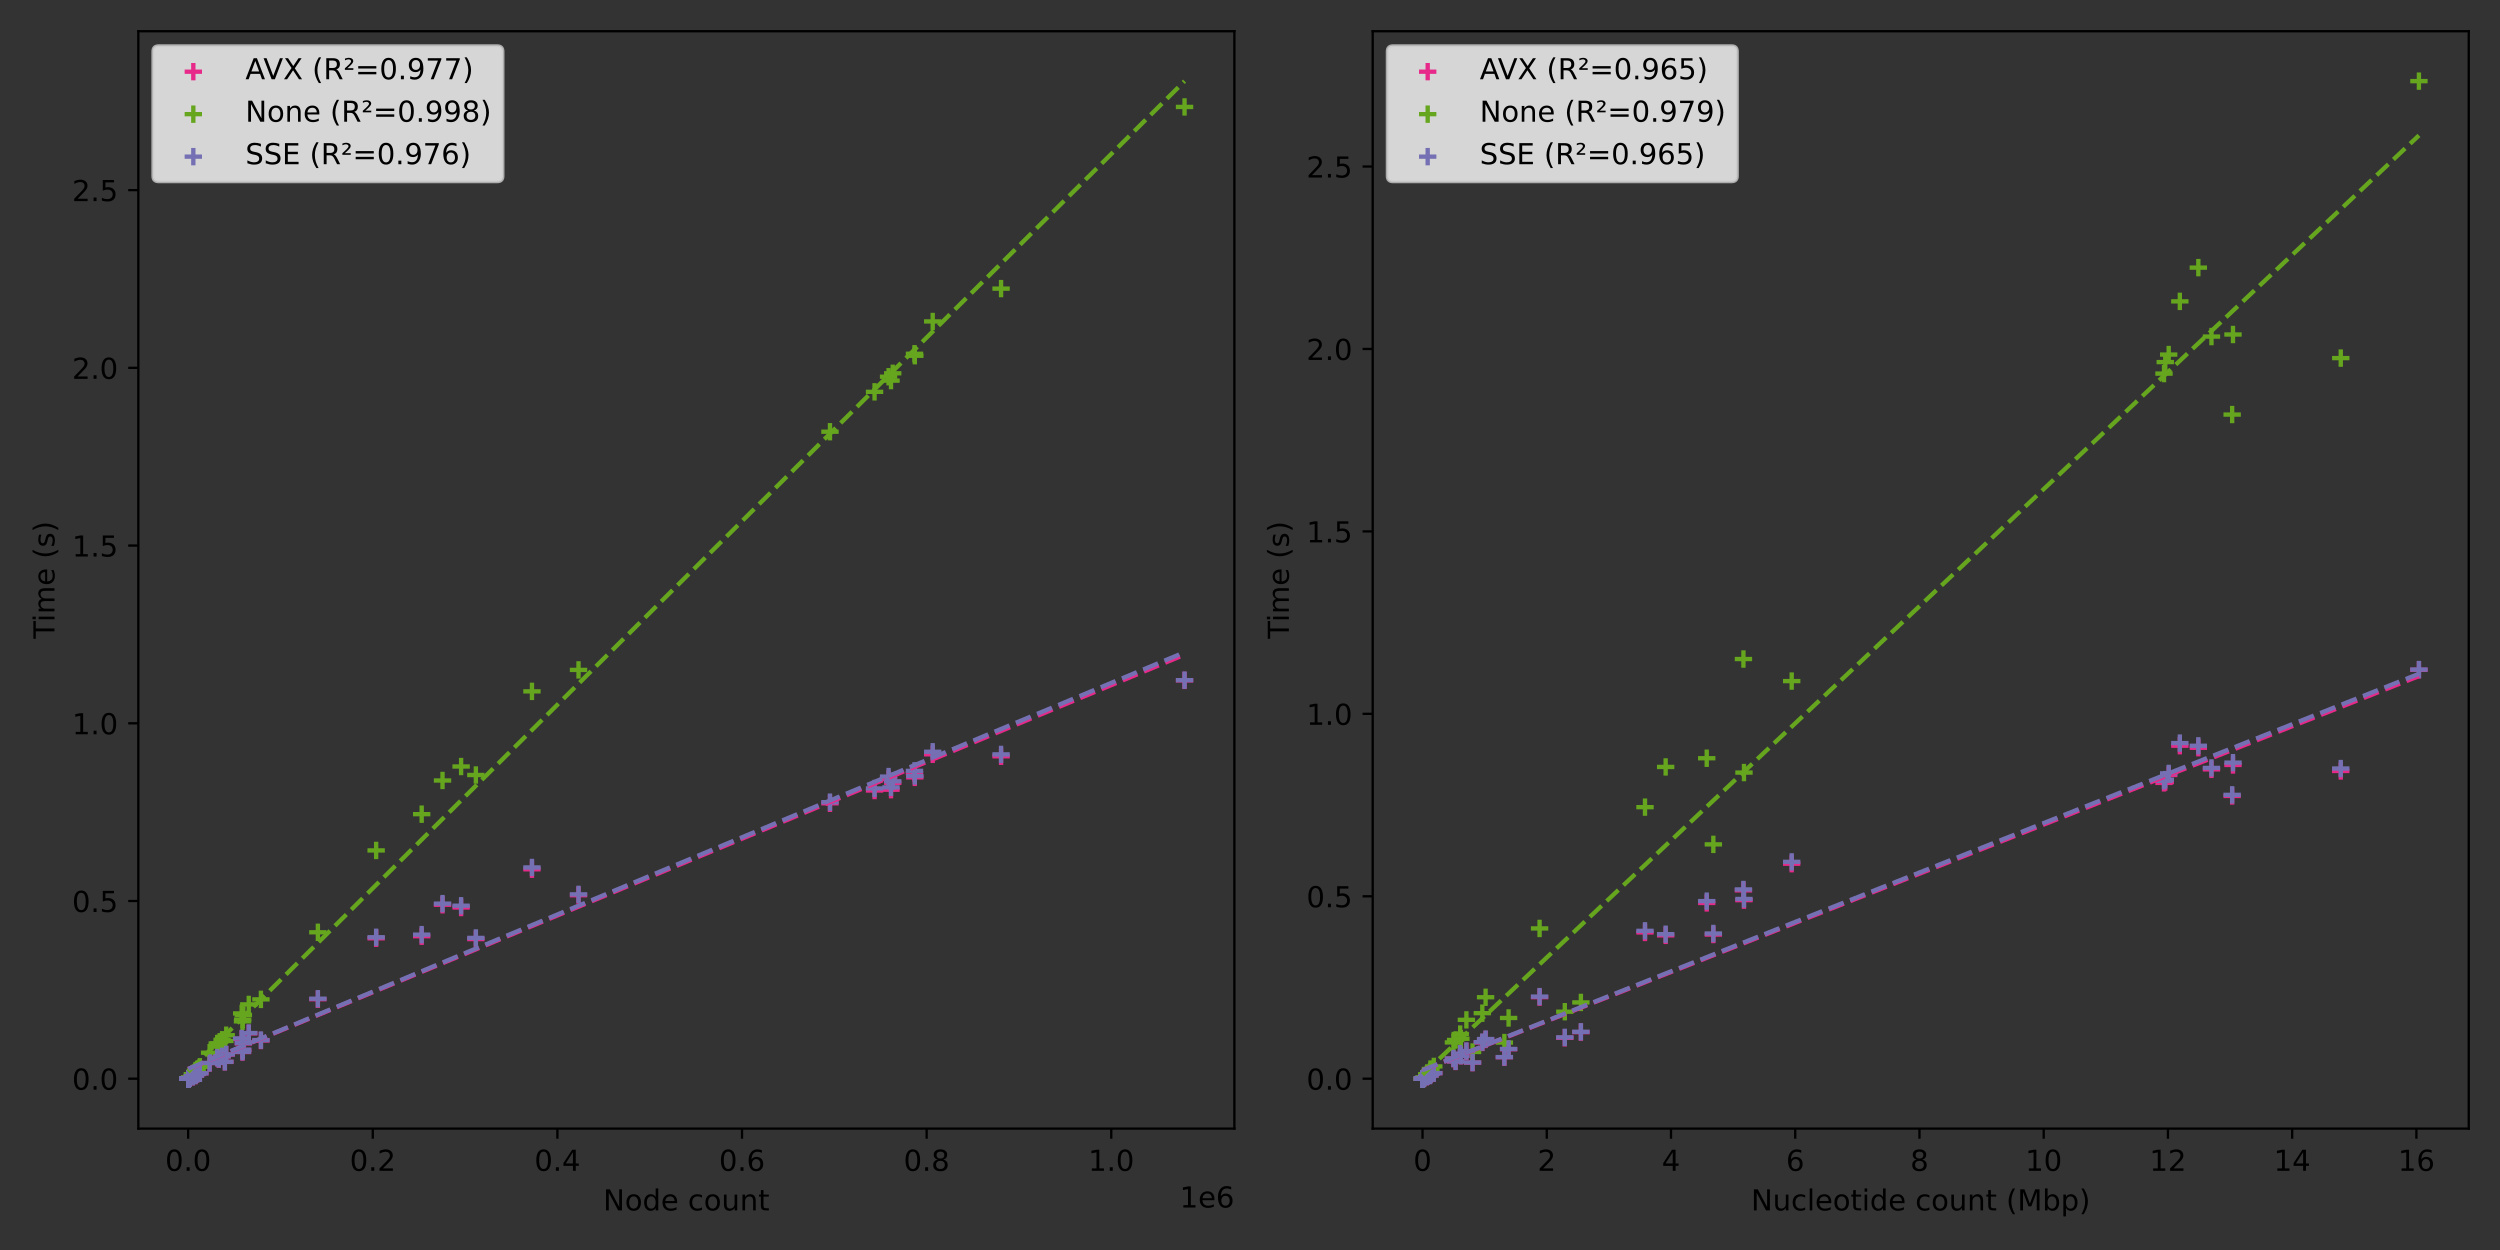 <?xml version="1.0" encoding="utf-8" standalone="no"?>
<!DOCTYPE svg PUBLIC "-//W3C//DTD SVG 1.1//EN"
  "http://www.w3.org/Graphics/SVG/1.1/DTD/svg11.dtd">
<!-- Created with matplotlib (https://matplotlib.org/) -->
<svg height="432pt" version="1.1" viewBox="0 0 864 432" width="864pt" xmlns="http://www.w3.org/2000/svg" xmlns:xlink="http://www.w3.org/1999/xlink">
 <rect x="0" y="0" width="864" height="432" fill="#333333" stroke="none"/>
 <defs>
  <style type="text/css">*{stroke-linecap:butt;stroke-linejoin:round;}</style>
 </defs>
 <g id="figure_1">
  <g id="patch_1">
   <path d="M 0 432 
L 864 432 
L 864 0 
L 0 0 
z
" style="fill:none;"/>
  </g>
  <g id="axes_1">
   <g id="patch_2">
    <path d="M 47.81 390.04 
L 426.6 390.04 
L 426.6 10.8 
L 47.81 10.8 
z
" style="fill:none;"/>
   </g>
   <g id="PathCollection_1">
    <defs>
     <path d="M -3 0 
L 3 0 
M 0 3 
L 0 -3 
" id="m70713bcc57" style="stroke:#e7298a;stroke-width:1.5;"/>
    </defs>
    <g clip-path="url(#pc34b6e0aa5)">
     <use style="fill:#e7298a;stroke:#e7298a;stroke-width:1.5;" x="65.036" xlink:href="#m70713bcc57" y="372.802"/>
     <use style="fill:#e7298a;stroke:#e7298a;stroke-width:1.5;" x="65.037" xlink:href="#m70713bcc57" y="372.802"/>
     <use style="fill:#e7298a;stroke:#e7298a;stroke-width:1.5;" x="65.043" xlink:href="#m70713bcc57" y="372.802"/>
     <use style="fill:#e7298a;stroke:#e7298a;stroke-width:1.5;" x="65.046" xlink:href="#m70713bcc57" y="372.802"/>
     <use style="fill:#e7298a;stroke:#e7298a;stroke-width:1.5;" x="65.05" xlink:href="#m70713bcc57" y="372.802"/>
     <use style="fill:#e7298a;stroke:#e7298a;stroke-width:1.5;" x="65.05" xlink:href="#m70713bcc57" y="372.802"/>
     <use style="fill:#e7298a;stroke:#e7298a;stroke-width:1.5;" x="65.054" xlink:href="#m70713bcc57" y="372.802"/>
     <use style="fill:#e7298a;stroke:#e7298a;stroke-width:1.5;" x="65.055" xlink:href="#m70713bcc57" y="372.802"/>
     <use style="fill:#e7298a;stroke:#e7298a;stroke-width:1.5;" x="65.057" xlink:href="#m70713bcc57" y="372.802"/>
     <use style="fill:#e7298a;stroke:#e7298a;stroke-width:1.5;" x="65.104" xlink:href="#m70713bcc57" y="372.802"/>
     <use style="fill:#e7298a;stroke:#e7298a;stroke-width:1.5;" x="65.112" xlink:href="#m70713bcc57" y="372.802"/>
     <use style="fill:#e7298a;stroke:#e7298a;stroke-width:1.5;" x="65.23" xlink:href="#m70713bcc57" y="372.774"/>
     <use style="fill:#e7298a;stroke:#e7298a;stroke-width:1.5;" x="65.424" xlink:href="#m70713bcc57" y="372.68"/>
     <use style="fill:#e7298a;stroke:#e7298a;stroke-width:1.5;" x="65.58" xlink:href="#m70713bcc57" y="372.553"/>
     <use style="fill:#e7298a;stroke:#e7298a;stroke-width:1.5;" x="66.48" xlink:href="#m70713bcc57" y="371.885"/>
     <use style="fill:#e7298a;stroke:#e7298a;stroke-width:1.5;" x="66.611" xlink:href="#m70713bcc57" y="372.126"/>
     <use style="fill:#e7298a;stroke:#e7298a;stroke-width:1.5;" x="67.552" xlink:href="#m70713bcc57" y="371.715"/>
     <use style="fill:#e7298a;stroke:#e7298a;stroke-width:1.5;" x="67.595" xlink:href="#m70713bcc57" y="371.171"/>
     <use style="fill:#e7298a;stroke:#e7298a;stroke-width:1.5;" x="68.146" xlink:href="#m70713bcc57" y="371.15"/>
     <use style="fill:#e7298a;stroke:#e7298a;stroke-width:1.5;" x="69.082" xlink:href="#m70713bcc57" y="370.93"/>
     <use style="fill:#e7298a;stroke:#e7298a;stroke-width:1.5;" x="72.444" xlink:href="#m70713bcc57" y="367.392"/>
     <use style="fill:#e7298a;stroke:#e7298a;stroke-width:1.5;" x="75.074" xlink:href="#m70713bcc57" y="365.578"/>
     <use style="fill:#e7298a;stroke:#e7298a;stroke-width:1.5;" x="75.613" xlink:href="#m70713bcc57" y="366.044"/>
     <use style="fill:#e7298a;stroke:#e7298a;stroke-width:1.5;" x="76.747" xlink:href="#m70713bcc57" y="365.087"/>
     <use style="fill:#e7298a;stroke:#e7298a;stroke-width:1.5;" x="77.716" xlink:href="#m70713bcc57" y="366.987"/>
     <use style="fill:#e7298a;stroke:#e7298a;stroke-width:1.5;" x="78.179" xlink:href="#m70713bcc57" y="364.466"/>
     <use style="fill:#e7298a;stroke:#e7298a;stroke-width:1.5;" x="83.52" xlink:href="#m70713bcc57" y="359.038"/>
     <use style="fill:#e7298a;stroke:#e7298a;stroke-width:1.5;" x="83.811" xlink:href="#m70713bcc57" y="363.58"/>
     <use style="fill:#e7298a;stroke:#e7298a;stroke-width:1.5;" x="83.873" xlink:href="#m70713bcc57" y="362.875"/>
     <use style="fill:#e7298a;stroke:#e7298a;stroke-width:1.5;" x="84.101" xlink:href="#m70713bcc57" y="360.602"/>
     <use style="fill:#e7298a;stroke:#e7298a;stroke-width:1.5;" x="85.971" xlink:href="#m70713bcc57" y="357.127"/>
     <use style="fill:#e7298a;stroke:#e7298a;stroke-width:1.5;" x="90.172" xlink:href="#m70713bcc57" y="359.593"/>
     <use style="fill:#e7298a;stroke:#e7298a;stroke-width:1.5;" x="109.857" xlink:href="#m70713bcc57" y="345.341"/>
     <use style="fill:#e7298a;stroke:#e7298a;stroke-width:1.5;" x="129.997" xlink:href="#m70713bcc57" y="324.263"/>
     <use style="fill:#e7298a;stroke:#e7298a;stroke-width:1.5;" x="145.733" xlink:href="#m70713bcc57" y="323.563"/>
     <use style="fill:#e7298a;stroke:#e7298a;stroke-width:1.5;" x="152.935" xlink:href="#m70713bcc57" y="312.692"/>
     <use style="fill:#e7298a;stroke:#e7298a;stroke-width:1.5;" x="159.357" xlink:href="#m70713bcc57" y="313.628"/>
     <use style="fill:#e7298a;stroke:#e7298a;stroke-width:1.5;" x="164.456" xlink:href="#m70713bcc57" y="324.553"/>
     <use style="fill:#e7298a;stroke:#e7298a;stroke-width:1.5;" x="183.846" xlink:href="#m70713bcc57" y="300.422"/>
     <use style="fill:#e7298a;stroke:#e7298a;stroke-width:1.5;" x="199.938" xlink:href="#m70713bcc57" y="309.384"/>
     <use style="fill:#e7298a;stroke:#e7298a;stroke-width:1.5;" x="286.839" xlink:href="#m70713bcc57" y="277.621"/>
     <use style="fill:#e7298a;stroke:#e7298a;stroke-width:1.5;" x="302.245" xlink:href="#m70713bcc57" y="273.202"/>
     <use style="fill:#e7298a;stroke:#e7298a;stroke-width:1.5;" x="307.089" xlink:href="#m70713bcc57" y="269.199"/>
     <use style="fill:#e7298a;stroke:#e7298a;stroke-width:1.5;" x="307.93" xlink:href="#m70713bcc57" y="272.923"/>
     <use style="fill:#e7298a;stroke:#e7298a;stroke-width:1.5;" x="308.527" xlink:href="#m70713bcc57" y="270.534"/>
     <use style="fill:#e7298a;stroke:#e7298a;stroke-width:1.5;" x="316.05" xlink:href="#m70713bcc57" y="267.176"/>
     <use style="fill:#e7298a;stroke:#e7298a;stroke-width:1.5;" x="316.158" xlink:href="#m70713bcc57" y="268.661"/>
     <use style="fill:#e7298a;stroke:#e7298a;stroke-width:1.5;" x="322.345" xlink:href="#m70713bcc57" y="260.687"/>
     <use style="fill:#e7298a;stroke:#e7298a;stroke-width:1.5;" x="345.969" xlink:href="#m70713bcc57" y="261.378"/>
     <use style="fill:#e7298a;stroke:#e7298a;stroke-width:1.5;" x="409.382" xlink:href="#m70713bcc57" y="235.14"/>
    </g>
   </g>
   <g id="PathCollection_2">
    <defs>
     <path d="M -3 0 
L 3 0 
M 0 3 
L 0 -3 
" id="m93a264a490" style="stroke:#66a61e;stroke-width:1.5;"/>
    </defs>
    <g clip-path="url(#pc34b6e0aa5)">
     <use style="fill:#66a61e;stroke:#66a61e;stroke-width:1.5;" x="65.036" xlink:href="#m93a264a490" y="372.802"/>
     <use style="fill:#66a61e;stroke:#66a61e;stroke-width:1.5;" x="65.037" xlink:href="#m93a264a490" y="372.802"/>
     <use style="fill:#66a61e;stroke:#66a61e;stroke-width:1.5;" x="65.043" xlink:href="#m93a264a490" y="372.802"/>
     <use style="fill:#66a61e;stroke:#66a61e;stroke-width:1.5;" x="65.046" xlink:href="#m93a264a490" y="372.802"/>
     <use style="fill:#66a61e;stroke:#66a61e;stroke-width:1.5;" x="65.05" xlink:href="#m93a264a490" y="372.802"/>
     <use style="fill:#66a61e;stroke:#66a61e;stroke-width:1.5;" x="65.05" xlink:href="#m93a264a490" y="372.802"/>
     <use style="fill:#66a61e;stroke:#66a61e;stroke-width:1.5;" x="65.054" xlink:href="#m93a264a490" y="372.802"/>
     <use style="fill:#66a61e;stroke:#66a61e;stroke-width:1.5;" x="65.055" xlink:href="#m93a264a490" y="372.802"/>
     <use style="fill:#66a61e;stroke:#66a61e;stroke-width:1.5;" x="65.057" xlink:href="#m93a264a490" y="372.802"/>
     <use style="fill:#66a61e;stroke:#66a61e;stroke-width:1.5;" x="65.104" xlink:href="#m93a264a490" y="372.802"/>
     <use style="fill:#66a61e;stroke:#66a61e;stroke-width:1.5;" x="65.112" xlink:href="#m93a264a490" y="372.802"/>
     <use style="fill:#66a61e;stroke:#66a61e;stroke-width:1.5;" x="65.23" xlink:href="#m93a264a490" y="372.751"/>
     <use style="fill:#66a61e;stroke:#66a61e;stroke-width:1.5;" x="65.424" xlink:href="#m93a264a490" y="372.547"/>
     <use style="fill:#66a61e;stroke:#66a61e;stroke-width:1.5;" x="65.58" xlink:href="#m93a264a490" y="372.353"/>
     <use style="fill:#66a61e;stroke:#66a61e;stroke-width:1.5;" x="66.48" xlink:href="#m93a264a490" y="371.265"/>
     <use style="fill:#66a61e;stroke:#66a61e;stroke-width:1.5;" x="66.611" xlink:href="#m93a264a490" y="371.315"/>
     <use style="fill:#66a61e;stroke:#66a61e;stroke-width:1.5;" x="67.552" xlink:href="#m93a264a490" y="370.357"/>
     <use style="fill:#66a61e;stroke:#66a61e;stroke-width:1.5;" x="67.595" xlink:href="#m93a264a490" y="369.988"/>
     <use style="fill:#66a61e;stroke:#66a61e;stroke-width:1.5;" x="68.146" xlink:href="#m93a264a490" y="369.534"/>
     <use style="fill:#66a61e;stroke:#66a61e;stroke-width:1.5;" x="69.082" xlink:href="#m93a264a490" y="368.674"/>
     <use style="fill:#66a61e;stroke:#66a61e;stroke-width:1.5;" x="72.444" xlink:href="#m93a264a490" y="363.804"/>
     <use style="fill:#66a61e;stroke:#66a61e;stroke-width:1.5;" x="75.074" xlink:href="#m93a264a490" y="360.638"/>
     <use style="fill:#66a61e;stroke:#66a61e;stroke-width:1.5;" x="75.613" xlink:href="#m93a264a490" y="360.594"/>
     <use style="fill:#66a61e;stroke:#66a61e;stroke-width:1.5;" x="76.747" xlink:href="#m93a264a490" y="359.347"/>
     <use style="fill:#66a61e;stroke:#66a61e;stroke-width:1.5;" x="77.716" xlink:href="#m93a264a490" y="359.759"/>
     <use style="fill:#66a61e;stroke:#66a61e;stroke-width:1.5;" x="78.179" xlink:href="#m93a264a490" y="357.774"/>
     <use style="fill:#66a61e;stroke:#66a61e;stroke-width:1.5;" x="83.52" xlink:href="#m93a264a490" y="350.24"/>
     <use style="fill:#66a61e;stroke:#66a61e;stroke-width:1.5;" x="83.811" xlink:href="#m93a264a490" y="352.99"/>
     <use style="fill:#66a61e;stroke:#66a61e;stroke-width:1.5;" x="83.873" xlink:href="#m93a264a490" y="352.356"/>
     <use style="fill:#66a61e;stroke:#66a61e;stroke-width:1.5;" x="84.101" xlink:href="#m93a264a490" y="350.737"/>
     <use style="fill:#66a61e;stroke:#66a61e;stroke-width:1.5;" x="85.971" xlink:href="#m93a264a490" y="347.12"/>
     <use style="fill:#66a61e;stroke:#66a61e;stroke-width:1.5;" x="90.172" xlink:href="#m93a264a490" y="345.379"/>
     <use style="fill:#66a61e;stroke:#66a61e;stroke-width:1.5;" x="109.857" xlink:href="#m93a264a490" y="322.207"/>
     <use style="fill:#66a61e;stroke:#66a61e;stroke-width:1.5;" x="129.997" xlink:href="#m93a264a490" y="293.912"/>
     <use style="fill:#66a61e;stroke:#66a61e;stroke-width:1.5;" x="145.733" xlink:href="#m93a264a490" y="281.376"/>
     <use style="fill:#66a61e;stroke:#66a61e;stroke-width:1.5;" x="152.935" xlink:href="#m93a264a490" y="269.734"/>
     <use style="fill:#66a61e;stroke:#66a61e;stroke-width:1.5;" x="159.357" xlink:href="#m93a264a490" y="264.909"/>
     <use style="fill:#66a61e;stroke:#66a61e;stroke-width:1.5;" x="164.456" xlink:href="#m93a264a490" y="267.838"/>
     <use style="fill:#66a61e;stroke:#66a61e;stroke-width:1.5;" x="183.846" xlink:href="#m93a264a490" y="238.935"/>
     <use style="fill:#66a61e;stroke:#66a61e;stroke-width:1.5;" x="199.938" xlink:href="#m93a264a490" y="231.515"/>
     <use style="fill:#66a61e;stroke:#66a61e;stroke-width:1.5;" x="286.839" xlink:href="#m93a264a490" y="149.204"/>
     <use style="fill:#66a61e;stroke:#66a61e;stroke-width:1.5;" x="302.245" xlink:href="#m93a264a490" y="135.419"/>
     <use style="fill:#66a61e;stroke:#66a61e;stroke-width:1.5;" x="307.089" xlink:href="#m93a264a490" y="130.196"/>
     <use style="fill:#66a61e;stroke:#66a61e;stroke-width:1.5;" x="307.93" xlink:href="#m93a264a490" y="131.54"/>
     <use style="fill:#66a61e;stroke:#66a61e;stroke-width:1.5;" x="308.527" xlink:href="#m93a264a490" y="129.008"/>
     <use style="fill:#66a61e;stroke:#66a61e;stroke-width:1.5;" x="316.05" xlink:href="#m93a264a490" y="122.253"/>
     <use style="fill:#66a61e;stroke:#66a61e;stroke-width:1.5;" x="316.158" xlink:href="#m93a264a490" y="122.947"/>
     <use style="fill:#66a61e;stroke:#66a61e;stroke-width:1.5;" x="322.345" xlink:href="#m93a264a490" y="111.096"/>
     <use style="fill:#66a61e;stroke:#66a61e;stroke-width:1.5;" x="345.969" xlink:href="#m93a264a490" y="99.742"/>
     <use style="fill:#66a61e;stroke:#66a61e;stroke-width:1.5;" x="409.382" xlink:href="#m93a264a490" y="36.955"/>
    </g>
   </g>
   <g id="PathCollection_3">
    <defs>
     <path d="M -3 0 
L 3 0 
M 0 3 
L 0 -3 
" id="ma16289ebfc" style="stroke:#7570b3;stroke-width:1.5;"/>
    </defs>
    <g clip-path="url(#pc34b6e0aa5)">
     <use style="fill:#7570b3;stroke:#7570b3;stroke-width:1.5;" x="65.036" xlink:href="#ma16289ebfc" y="372.802"/>
     <use style="fill:#7570b3;stroke:#7570b3;stroke-width:1.5;" x="65.037" xlink:href="#ma16289ebfc" y="372.802"/>
     <use style="fill:#7570b3;stroke:#7570b3;stroke-width:1.5;" x="65.043" xlink:href="#ma16289ebfc" y="372.802"/>
     <use style="fill:#7570b3;stroke:#7570b3;stroke-width:1.5;" x="65.046" xlink:href="#ma16289ebfc" y="372.802"/>
     <use style="fill:#7570b3;stroke:#7570b3;stroke-width:1.5;" x="65.05" xlink:href="#ma16289ebfc" y="372.802"/>
     <use style="fill:#7570b3;stroke:#7570b3;stroke-width:1.5;" x="65.05" xlink:href="#ma16289ebfc" y="372.802"/>
     <use style="fill:#7570b3;stroke:#7570b3;stroke-width:1.5;" x="65.054" xlink:href="#ma16289ebfc" y="372.802"/>
     <use style="fill:#7570b3;stroke:#7570b3;stroke-width:1.5;" x="65.055" xlink:href="#ma16289ebfc" y="372.802"/>
     <use style="fill:#7570b3;stroke:#7570b3;stroke-width:1.5;" x="65.057" xlink:href="#ma16289ebfc" y="372.802"/>
     <use style="fill:#7570b3;stroke:#7570b3;stroke-width:1.5;" x="65.104" xlink:href="#ma16289ebfc" y="372.802"/>
     <use style="fill:#7570b3;stroke:#7570b3;stroke-width:1.5;" x="65.112" xlink:href="#ma16289ebfc" y="372.802"/>
     <use style="fill:#7570b3;stroke:#7570b3;stroke-width:1.5;" x="65.23" xlink:href="#ma16289ebfc" y="372.774"/>
     <use style="fill:#7570b3;stroke:#7570b3;stroke-width:1.5;" x="65.424" xlink:href="#ma16289ebfc" y="372.68"/>
     <use style="fill:#7570b3;stroke:#7570b3;stroke-width:1.5;" x="65.58" xlink:href="#ma16289ebfc" y="372.552"/>
     <use style="fill:#7570b3;stroke:#7570b3;stroke-width:1.5;" x="66.48" xlink:href="#ma16289ebfc" y="371.88"/>
     <use style="fill:#7570b3;stroke:#7570b3;stroke-width:1.5;" x="66.611" xlink:href="#ma16289ebfc" y="372.118"/>
     <use style="fill:#7570b3;stroke:#7570b3;stroke-width:1.5;" x="67.552" xlink:href="#ma16289ebfc" y="371.709"/>
     <use style="fill:#7570b3;stroke:#7570b3;stroke-width:1.5;" x="67.595" xlink:href="#ma16289ebfc" y="371.163"/>
     <use style="fill:#7570b3;stroke:#7570b3;stroke-width:1.5;" x="68.146" xlink:href="#ma16289ebfc" y="371.141"/>
     <use style="fill:#7570b3;stroke:#7570b3;stroke-width:1.5;" x="69.082" xlink:href="#ma16289ebfc" y="370.912"/>
     <use style="fill:#7570b3;stroke:#7570b3;stroke-width:1.5;" x="72.444" xlink:href="#ma16289ebfc" y="367.353"/>
     <use style="fill:#7570b3;stroke:#7570b3;stroke-width:1.5;" x="75.074" xlink:href="#ma16289ebfc" y="365.522"/>
     <use style="fill:#7570b3;stroke:#7570b3;stroke-width:1.5;" x="75.613" xlink:href="#ma16289ebfc" y="365.976"/>
     <use style="fill:#7570b3;stroke:#7570b3;stroke-width:1.5;" x="76.747" xlink:href="#ma16289ebfc" y="365.044"/>
     <use style="fill:#7570b3;stroke:#7570b3;stroke-width:1.5;" x="77.716" xlink:href="#ma16289ebfc" y="366.947"/>
     <use style="fill:#7570b3;stroke:#7570b3;stroke-width:1.5;" x="78.179" xlink:href="#ma16289ebfc" y="364.388"/>
     <use style="fill:#7570b3;stroke:#7570b3;stroke-width:1.5;" x="83.52" xlink:href="#ma16289ebfc" y="358.885"/>
     <use style="fill:#7570b3;stroke:#7570b3;stroke-width:1.5;" x="83.811" xlink:href="#ma16289ebfc" y="363.484"/>
     <use style="fill:#7570b3;stroke:#7570b3;stroke-width:1.5;" x="83.873" xlink:href="#ma16289ebfc" y="362.782"/>
     <use style="fill:#7570b3;stroke:#7570b3;stroke-width:1.5;" x="84.101" xlink:href="#ma16289ebfc" y="360.494"/>
     <use style="fill:#7570b3;stroke:#7570b3;stroke-width:1.5;" x="85.971" xlink:href="#ma16289ebfc" y="357.009"/>
     <use style="fill:#7570b3;stroke:#7570b3;stroke-width:1.5;" x="90.172" xlink:href="#ma16289ebfc" y="359.455"/>
     <use style="fill:#7570b3;stroke:#7570b3;stroke-width:1.5;" x="109.857" xlink:href="#ma16289ebfc" y="345.157"/>
     <use style="fill:#7570b3;stroke:#7570b3;stroke-width:1.5;" x="129.997" xlink:href="#ma16289ebfc" y="323.917"/>
     <use style="fill:#7570b3;stroke:#7570b3;stroke-width:1.5;" x="145.733" xlink:href="#ma16289ebfc" y="323.012"/>
     <use style="fill:#7570b3;stroke:#7570b3;stroke-width:1.5;" x="152.935" xlink:href="#ma16289ebfc" y="312.287"/>
     <use style="fill:#7570b3;stroke:#7570b3;stroke-width:1.5;" x="159.357" xlink:href="#ma16289ebfc" y="313.015"/>
     <use style="fill:#7570b3;stroke:#7570b3;stroke-width:1.5;" x="164.456" xlink:href="#ma16289ebfc" y="324.15"/>
     <use style="fill:#7570b3;stroke:#7570b3;stroke-width:1.5;" x="183.846" xlink:href="#ma16289ebfc" y="299.797"/>
     <use style="fill:#7570b3;stroke:#7570b3;stroke-width:1.5;" x="199.938" xlink:href="#ma16289ebfc" y="309.089"/>
     <use style="fill:#7570b3;stroke:#7570b3;stroke-width:1.5;" x="286.839" xlink:href="#ma16289ebfc" y="277.227"/>
     <use style="fill:#7570b3;stroke:#7570b3;stroke-width:1.5;" x="302.245" xlink:href="#ma16289ebfc" y="272.49"/>
     <use style="fill:#7570b3;stroke:#7570b3;stroke-width:1.5;" x="307.089" xlink:href="#ma16289ebfc" y="268.377"/>
     <use style="fill:#7570b3;stroke:#7570b3;stroke-width:1.5;" x="307.93" xlink:href="#ma16289ebfc" y="272.116"/>
     <use style="fill:#7570b3;stroke:#7570b3;stroke-width:1.5;" x="308.527" xlink:href="#ma16289ebfc" y="270.012"/>
     <use style="fill:#7570b3;stroke:#7570b3;stroke-width:1.5;" x="316.05" xlink:href="#ma16289ebfc" y="266.399"/>
     <use style="fill:#7570b3;stroke:#7570b3;stroke-width:1.5;" x="316.158" xlink:href="#ma16289ebfc" y="268.173"/>
     <use style="fill:#7570b3;stroke:#7570b3;stroke-width:1.5;" x="322.345" xlink:href="#ma16289ebfc" y="259.811"/>
     <use style="fill:#7570b3;stroke:#7570b3;stroke-width:1.5;" x="345.969" xlink:href="#ma16289ebfc" y="260.721"/>
     <use style="fill:#7570b3;stroke:#7570b3;stroke-width:1.5;" x="409.382" xlink:href="#ma16289ebfc" y="235.062"/>
    </g>
   </g>
   <g id="matplotlib.axis_1">
    <g id="xtick_1">
     <g id="line2d_1">
      <defs>
       <path d="M 0 0 
L 0 3.5 
" id="m17ae665ae2" style="stroke:#000000;stroke-width:0.8;"/>
      </defs>
      <g>
       <use style="stroke:#000000;stroke-width:0.8;" x="65.028" xlink:href="#m17ae665ae2" y="390.04"/>
      </g>
     </g>
     <g id="text_1">
      <!-- 0.0 -->
      <g transform="translate(57.076 404.638)scale(0.1 -0.1)">
       <defs>
        <path d="M 31.781 66.406 
Q 24.172 66.406 20.328 58.906 
Q 16.5 51.422 16.5 36.375 
Q 16.5 21.391 20.328 13.891 
Q 24.172 6.391 31.781 6.391 
Q 39.453 6.391 43.281 13.891 
Q 47.125 21.391 47.125 36.375 
Q 47.125 51.422 43.281 58.906 
Q 39.453 66.406 31.781 66.406 
z
M 31.781 74.219 
Q 44.047 74.219 50.516 64.516 
Q 56.984 54.828 56.984 36.375 
Q 56.984 17.969 50.516 8.266 
Q 44.047 -1.422 31.781 -1.422 
Q 19.531 -1.422 13.062 8.266 
Q 6.594 17.969 6.594 36.375 
Q 6.594 54.828 13.062 64.516 
Q 19.531 74.219 31.781 74.219 
z
" id="DejaVuSans-48"/>
        <path d="M 10.688 12.406 
L 21 12.406 
L 21 0 
L 10.688 0 
z
" id="DejaVuSans-46"/>
       </defs>
       <use xlink:href="#DejaVuSans-48"/>
       <use x="63.623" xlink:href="#DejaVuSans-46"/>
       <use x="95.41" xlink:href="#DejaVuSans-48"/>
      </g>
     </g>
    </g>
    <g id="xtick_2">
     <g id="line2d_2">
      <g>
       <use style="stroke:#000000;stroke-width:0.8;" x="128.832" xlink:href="#m17ae665ae2" y="390.04"/>
      </g>
     </g>
     <g id="text_2">
      <!-- 0.2 -->
      <g transform="translate(120.881 404.638)scale(0.1 -0.1)">
       <defs>
        <path d="M 19.188 8.297 
L 53.609 8.297 
L 53.609 0 
L 7.328 0 
L 7.328 8.297 
Q 12.938 14.109 22.625 23.891 
Q 32.328 33.688 34.812 36.531 
Q 39.547 41.844 41.422 45.531 
Q 43.312 49.219 43.312 52.781 
Q 43.312 58.594 39.234 62.25 
Q 35.156 65.922 28.609 65.922 
Q 23.969 65.922 18.812 64.312 
Q 13.672 62.703 7.812 59.422 
L 7.812 69.391 
Q 13.766 71.781 18.938 73 
Q 24.125 74.219 28.422 74.219 
Q 39.75 74.219 46.484 68.547 
Q 53.219 62.891 53.219 53.422 
Q 53.219 48.922 51.531 44.891 
Q 49.859 40.875 45.406 35.406 
Q 44.188 33.984 37.641 27.219 
Q 31.109 20.453 19.188 8.297 
z
" id="DejaVuSans-50"/>
       </defs>
       <use xlink:href="#DejaVuSans-48"/>
       <use x="63.623" xlink:href="#DejaVuSans-46"/>
       <use x="95.41" xlink:href="#DejaVuSans-50"/>
      </g>
     </g>
    </g>
    <g id="xtick_3">
     <g id="line2d_3">
      <g>
       <use style="stroke:#000000;stroke-width:0.8;" x="192.637" xlink:href="#m17ae665ae2" y="390.04"/>
      </g>
     </g>
     <g id="text_3">
      <!-- 0.4 -->
      <g transform="translate(184.685 404.638)scale(0.1 -0.1)">
       <defs>
        <path d="M 37.797 64.312 
L 12.891 25.391 
L 37.797 25.391 
z
M 35.203 72.906 
L 47.609 72.906 
L 47.609 25.391 
L 58.016 25.391 
L 58.016 17.188 
L 47.609 17.188 
L 47.609 0 
L 37.797 0 
L 37.797 17.188 
L 4.891 17.188 
L 4.891 26.703 
z
" id="DejaVuSans-52"/>
       </defs>
       <use xlink:href="#DejaVuSans-48"/>
       <use x="63.623" xlink:href="#DejaVuSans-46"/>
       <use x="95.41" xlink:href="#DejaVuSans-52"/>
      </g>
     </g>
    </g>
    <g id="xtick_4">
     <g id="line2d_4">
      <g>
       <use style="stroke:#000000;stroke-width:0.8;" x="256.442" xlink:href="#m17ae665ae2" y="390.04"/>
      </g>
     </g>
     <g id="text_4">
      <!-- 0.6 -->
      <g transform="translate(248.49 404.638)scale(0.1 -0.1)">
       <defs>
        <path d="M 33.016 40.375 
Q 26.375 40.375 22.484 35.828 
Q 18.609 31.297 18.609 23.391 
Q 18.609 15.531 22.484 10.953 
Q 26.375 6.391 33.016 6.391 
Q 39.656 6.391 43.531 10.953 
Q 47.406 15.531 47.406 23.391 
Q 47.406 31.297 43.531 35.828 
Q 39.656 40.375 33.016 40.375 
z
M 52.594 71.297 
L 52.594 62.312 
Q 48.875 64.062 45.094 64.984 
Q 41.312 65.922 37.594 65.922 
Q 27.828 65.922 22.672 59.328 
Q 17.531 52.734 16.797 39.406 
Q 19.672 43.656 24.016 45.922 
Q 28.375 48.188 33.594 48.188 
Q 44.578 48.188 50.953 41.516 
Q 57.328 34.859 57.328 23.391 
Q 57.328 12.156 50.688 5.359 
Q 44.047 -1.422 33.016 -1.422 
Q 20.359 -1.422 13.672 8.266 
Q 6.984 17.969 6.984 36.375 
Q 6.984 53.656 15.188 63.938 
Q 23.391 74.219 37.203 74.219 
Q 40.922 74.219 44.703 73.484 
Q 48.484 72.75 52.594 71.297 
z
" id="DejaVuSans-54"/>
       </defs>
       <use xlink:href="#DejaVuSans-48"/>
       <use x="63.623" xlink:href="#DejaVuSans-46"/>
       <use x="95.41" xlink:href="#DejaVuSans-54"/>
      </g>
     </g>
    </g>
    <g id="xtick_5">
     <g id="line2d_5">
      <g>
       <use style="stroke:#000000;stroke-width:0.8;" x="320.246" xlink:href="#m17ae665ae2" y="390.04"/>
      </g>
     </g>
     <g id="text_5">
      <!-- 0.8 -->
      <g transform="translate(312.295 404.638)scale(0.1 -0.1)">
       <defs>
        <path d="M 31.781 34.625 
Q 24.75 34.625 20.719 30.859 
Q 16.703 27.094 16.703 20.516 
Q 16.703 13.922 20.719 10.156 
Q 24.75 6.391 31.781 6.391 
Q 38.812 6.391 42.859 10.172 
Q 46.922 13.969 46.922 20.516 
Q 46.922 27.094 42.891 30.859 
Q 38.875 34.625 31.781 34.625 
z
M 21.922 38.812 
Q 15.578 40.375 12.031 44.719 
Q 8.5 49.078 8.5 55.328 
Q 8.5 64.062 14.719 69.141 
Q 20.953 74.219 31.781 74.219 
Q 42.672 74.219 48.875 69.141 
Q 55.078 64.062 55.078 55.328 
Q 55.078 49.078 51.531 44.719 
Q 48 40.375 41.703 38.812 
Q 48.828 37.156 52.797 32.312 
Q 56.781 27.484 56.781 20.516 
Q 56.781 9.906 50.312 4.234 
Q 43.844 -1.422 31.781 -1.422 
Q 19.734 -1.422 13.25 4.234 
Q 6.781 9.906 6.781 20.516 
Q 6.781 27.484 10.781 32.312 
Q 14.797 37.156 21.922 38.812 
z
M 18.312 54.391 
Q 18.312 48.734 21.844 45.562 
Q 25.391 42.391 31.781 42.391 
Q 38.141 42.391 41.719 45.562 
Q 45.312 48.734 45.312 54.391 
Q 45.312 60.062 41.719 63.234 
Q 38.141 66.406 31.781 66.406 
Q 25.391 66.406 21.844 63.234 
Q 18.312 60.062 18.312 54.391 
z
" id="DejaVuSans-56"/>
       </defs>
       <use xlink:href="#DejaVuSans-48"/>
       <use x="63.623" xlink:href="#DejaVuSans-46"/>
       <use x="95.41" xlink:href="#DejaVuSans-56"/>
      </g>
     </g>
    </g>
    <g id="xtick_6">
     <g id="line2d_6">
      <g>
       <use style="stroke:#000000;stroke-width:0.8;" x="384.051" xlink:href="#m17ae665ae2" y="390.04"/>
      </g>
     </g>
     <g id="text_6">
      <!-- 1.0 -->
      <g transform="translate(376.099 404.638)scale(0.1 -0.1)">
       <defs>
        <path d="M 12.406 8.297 
L 28.516 8.297 
L 28.516 63.922 
L 10.984 60.406 
L 10.984 69.391 
L 28.422 72.906 
L 38.281 72.906 
L 38.281 8.297 
L 54.391 8.297 
L 54.391 0 
L 12.406 0 
z
" id="DejaVuSans-49"/>
       </defs>
       <use xlink:href="#DejaVuSans-49"/>
       <use x="63.623" xlink:href="#DejaVuSans-46"/>
       <use x="95.41" xlink:href="#DejaVuSans-48"/>
      </g>
     </g>
    </g>
    <g id="text_7">
     <!-- Node count -->
     <g transform="translate(208.459 418.317)scale(0.1 -0.1)">
      <defs>
       <path d="M 9.812 72.906 
L 23.094 72.906 
L 55.422 11.922 
L 55.422 72.906 
L 64.984 72.906 
L 64.984 0 
L 51.703 0 
L 19.391 60.984 
L 19.391 0 
L 9.812 0 
z
" id="DejaVuSans-78"/>
       <path d="M 30.609 48.391 
Q 23.391 48.391 19.188 42.75 
Q 14.984 37.109 14.984 27.297 
Q 14.984 17.484 19.156 11.844 
Q 23.344 6.203 30.609 6.203 
Q 37.797 6.203 41.984 11.859 
Q 46.188 17.531 46.188 27.297 
Q 46.188 37.016 41.984 42.703 
Q 37.797 48.391 30.609 48.391 
z
M 30.609 56 
Q 42.328 56 49.016 48.375 
Q 55.719 40.766 55.719 27.297 
Q 55.719 13.875 49.016 6.219 
Q 42.328 -1.422 30.609 -1.422 
Q 18.844 -1.422 12.172 6.219 
Q 5.516 13.875 5.516 27.297 
Q 5.516 40.766 12.172 48.375 
Q 18.844 56 30.609 56 
z
" id="DejaVuSans-111"/>
       <path d="M 45.406 46.391 
L 45.406 75.984 
L 54.391 75.984 
L 54.391 0 
L 45.406 0 
L 45.406 8.203 
Q 42.578 3.328 38.25 0.953 
Q 33.938 -1.422 27.875 -1.422 
Q 17.969 -1.422 11.734 6.484 
Q 5.516 14.406 5.516 27.297 
Q 5.516 40.188 11.734 48.094 
Q 17.969 56 27.875 56 
Q 33.938 56 38.25 53.625 
Q 42.578 51.266 45.406 46.391 
z
M 14.797 27.297 
Q 14.797 17.391 18.875 11.75 
Q 22.953 6.109 30.078 6.109 
Q 37.203 6.109 41.297 11.75 
Q 45.406 17.391 45.406 27.297 
Q 45.406 37.203 41.297 42.844 
Q 37.203 48.484 30.078 48.484 
Q 22.953 48.484 18.875 42.844 
Q 14.797 37.203 14.797 27.297 
z
" id="DejaVuSans-100"/>
       <path d="M 56.203 29.594 
L 56.203 25.203 
L 14.891 25.203 
Q 15.484 15.922 20.484 11.062 
Q 25.484 6.203 34.422 6.203 
Q 39.594 6.203 44.453 7.469 
Q 49.312 8.734 54.109 11.281 
L 54.109 2.781 
Q 49.266 0.734 44.188 -0.344 
Q 39.109 -1.422 33.891 -1.422 
Q 20.797 -1.422 13.156 6.188 
Q 5.516 13.812 5.516 26.812 
Q 5.516 40.234 12.766 48.109 
Q 20.016 56 32.328 56 
Q 43.359 56 49.781 48.891 
Q 56.203 41.797 56.203 29.594 
z
M 47.219 32.234 
Q 47.125 39.594 43.094 43.984 
Q 39.062 48.391 32.422 48.391 
Q 24.906 48.391 20.391 44.141 
Q 15.875 39.891 15.188 32.172 
z
" id="DejaVuSans-101"/>
       <path id="DejaVuSans-32"/>
       <path d="M 48.781 52.594 
L 48.781 44.188 
Q 44.969 46.297 41.141 47.344 
Q 37.312 48.391 33.406 48.391 
Q 24.656 48.391 19.812 42.844 
Q 14.984 37.312 14.984 27.297 
Q 14.984 17.281 19.812 11.734 
Q 24.656 6.203 33.406 6.203 
Q 37.312 6.203 41.141 7.25 
Q 44.969 8.297 48.781 10.406 
L 48.781 2.094 
Q 45.016 0.344 40.984 -0.531 
Q 36.969 -1.422 32.422 -1.422 
Q 20.062 -1.422 12.781 6.344 
Q 5.516 14.109 5.516 27.297 
Q 5.516 40.672 12.859 48.328 
Q 20.219 56 33.016 56 
Q 37.156 56 41.109 55.141 
Q 45.062 54.297 48.781 52.594 
z
" id="DejaVuSans-99"/>
       <path d="M 8.5 21.578 
L 8.5 54.688 
L 17.484 54.688 
L 17.484 21.922 
Q 17.484 14.156 20.5 10.266 
Q 23.531 6.391 29.594 6.391 
Q 36.859 6.391 41.078 11.031 
Q 45.312 15.672 45.312 23.688 
L 45.312 54.688 
L 54.297 54.688 
L 54.297 0 
L 45.312 0 
L 45.312 8.406 
Q 42.047 3.422 37.719 1 
Q 33.406 -1.422 27.688 -1.422 
Q 18.266 -1.422 13.375 4.438 
Q 8.5 10.297 8.5 21.578 
z
M 31.109 56 
z
" id="DejaVuSans-117"/>
       <path d="M 54.891 33.016 
L 54.891 0 
L 45.906 0 
L 45.906 32.719 
Q 45.906 40.484 42.875 44.328 
Q 39.844 48.188 33.797 48.188 
Q 26.516 48.188 22.312 43.547 
Q 18.109 38.922 18.109 30.906 
L 18.109 0 
L 9.078 0 
L 9.078 54.688 
L 18.109 54.688 
L 18.109 46.188 
Q 21.344 51.125 25.703 53.562 
Q 30.078 56 35.797 56 
Q 45.219 56 50.047 50.172 
Q 54.891 44.344 54.891 33.016 
z
" id="DejaVuSans-110"/>
       <path d="M 18.312 70.219 
L 18.312 54.688 
L 36.812 54.688 
L 36.812 47.703 
L 18.312 47.703 
L 18.312 18.016 
Q 18.312 11.328 20.141 9.422 
Q 21.969 7.516 27.594 7.516 
L 36.812 7.516 
L 36.812 0 
L 27.594 0 
Q 17.188 0 13.234 3.875 
Q 9.281 7.766 9.281 18.016 
L 9.281 47.703 
L 2.688 47.703 
L 2.688 54.688 
L 9.281 54.688 
L 9.281 70.219 
z
" id="DejaVuSans-116"/>
      </defs>
      <use xlink:href="#DejaVuSans-78"/>
      <use x="74.805" xlink:href="#DejaVuSans-111"/>
      <use x="135.986" xlink:href="#DejaVuSans-100"/>
      <use x="199.463" xlink:href="#DejaVuSans-101"/>
      <use x="260.986" xlink:href="#DejaVuSans-32"/>
      <use x="292.773" xlink:href="#DejaVuSans-99"/>
      <use x="347.754" xlink:href="#DejaVuSans-111"/>
      <use x="408.936" xlink:href="#DejaVuSans-117"/>
      <use x="472.314" xlink:href="#DejaVuSans-110"/>
      <use x="535.693" xlink:href="#DejaVuSans-116"/>
     </g>
    </g>
    <g id="text_8">
     <!-- 1e6 -->
     <g transform="translate(407.722 417.317)scale(0.1 -0.1)">
      <use xlink:href="#DejaVuSans-49"/>
      <use x="63.623" xlink:href="#DejaVuSans-101"/>
      <use x="125.146" xlink:href="#DejaVuSans-54"/>
     </g>
    </g>
   </g>
   <g id="matplotlib.axis_2">
    <g id="ytick_1">
     <g id="line2d_7">
      <defs>
       <path d="M 0 0 
L -3.5 0 
" id="ma832f91622" style="stroke:#000000;stroke-width:0.8;"/>
      </defs>
      <g>
       <use style="stroke:#000000;stroke-width:0.8;" x="47.81" xlink:href="#ma832f91622" y="372.802"/>
      </g>
     </g>
     <g id="text_9">
      <!-- 0.0 -->
      <g transform="translate(24.907 376.601)scale(0.1 -0.1)">
       <use xlink:href="#DejaVuSans-48"/>
       <use x="63.623" xlink:href="#DejaVuSans-46"/>
       <use x="95.41" xlink:href="#DejaVuSans-48"/>
      </g>
     </g>
    </g>
    <g id="ytick_2">
     <g id="line2d_8">
      <g>
       <use style="stroke:#000000;stroke-width:0.8;" x="47.81" xlink:href="#ma832f91622" y="311.383"/>
      </g>
     </g>
     <g id="text_10">
      <!-- 0.5 -->
      <g transform="translate(24.907 315.182)scale(0.1 -0.1)">
       <defs>
        <path d="M 10.797 72.906 
L 49.516 72.906 
L 49.516 64.594 
L 19.828 64.594 
L 19.828 46.734 
Q 21.969 47.469 24.109 47.828 
Q 26.266 48.188 28.422 48.188 
Q 40.625 48.188 47.75 41.5 
Q 54.891 34.812 54.891 23.391 
Q 54.891 11.625 47.562 5.094 
Q 40.234 -1.422 26.906 -1.422 
Q 22.312 -1.422 17.547 -0.641 
Q 12.797 0.141 7.719 1.703 
L 7.719 11.625 
Q 12.109 9.234 16.797 8.062 
Q 21.484 6.891 26.703 6.891 
Q 35.156 6.891 40.078 11.328 
Q 45.016 15.766 45.016 23.391 
Q 45.016 31 40.078 35.438 
Q 35.156 39.891 26.703 39.891 
Q 22.75 39.891 18.812 39.016 
Q 14.891 38.141 10.797 36.281 
z
" id="DejaVuSans-53"/>
       </defs>
       <use xlink:href="#DejaVuSans-48"/>
       <use x="63.623" xlink:href="#DejaVuSans-46"/>
       <use x="95.41" xlink:href="#DejaVuSans-53"/>
      </g>
     </g>
    </g>
    <g id="ytick_3">
     <g id="line2d_9">
      <g>
       <use style="stroke:#000000;stroke-width:0.8;" x="47.81" xlink:href="#ma832f91622" y="249.964"/>
      </g>
     </g>
     <g id="text_11">
      <!-- 1.0 -->
      <g transform="translate(24.907 253.764)scale(0.1 -0.1)">
       <use xlink:href="#DejaVuSans-49"/>
       <use x="63.623" xlink:href="#DejaVuSans-46"/>
       <use x="95.41" xlink:href="#DejaVuSans-48"/>
      </g>
     </g>
    </g>
    <g id="ytick_4">
     <g id="line2d_10">
      <g>
       <use style="stroke:#000000;stroke-width:0.8;" x="47.81" xlink:href="#ma832f91622" y="188.546"/>
      </g>
     </g>
     <g id="text_12">
      <!-- 1.5 -->
      <g transform="translate(24.907 192.345)scale(0.1 -0.1)">
       <use xlink:href="#DejaVuSans-49"/>
       <use x="63.623" xlink:href="#DejaVuSans-46"/>
       <use x="95.41" xlink:href="#DejaVuSans-53"/>
      </g>
     </g>
    </g>
    <g id="ytick_5">
     <g id="line2d_11">
      <g>
       <use style="stroke:#000000;stroke-width:0.8;" x="47.81" xlink:href="#ma832f91622" y="127.127"/>
      </g>
     </g>
     <g id="text_13">
      <!-- 2.0 -->
      <g transform="translate(24.907 130.926)scale(0.1 -0.1)">
       <use xlink:href="#DejaVuSans-50"/>
       <use x="63.623" xlink:href="#DejaVuSans-46"/>
       <use x="95.41" xlink:href="#DejaVuSans-48"/>
      </g>
     </g>
    </g>
    <g id="ytick_6">
     <g id="line2d_12">
      <g>
       <use style="stroke:#000000;stroke-width:0.8;" x="47.81" xlink:href="#ma832f91622" y="65.708"/>
      </g>
     </g>
     <g id="text_14">
      <!-- 2.5 -->
      <g transform="translate(24.907 69.507)scale(0.1 -0.1)">
       <use xlink:href="#DejaVuSans-50"/>
       <use x="63.623" xlink:href="#DejaVuSans-46"/>
       <use x="95.41" xlink:href="#DejaVuSans-53"/>
      </g>
     </g>
    </g>
    <g id="text_15">
     <!-- Time (s) -->
     <g transform="translate(18.827 220.749)rotate(-90)scale(0.1 -0.1)">
      <defs>
       <path d="M -0.297 72.906 
L 61.375 72.906 
L 61.375 64.594 
L 35.5 64.594 
L 35.5 0 
L 25.594 0 
L 25.594 64.594 
L -0.297 64.594 
z
" id="DejaVuSans-84"/>
       <path d="M 9.422 54.688 
L 18.406 54.688 
L 18.406 0 
L 9.422 0 
z
M 9.422 75.984 
L 18.406 75.984 
L 18.406 64.594 
L 9.422 64.594 
z
" id="DejaVuSans-105"/>
       <path d="M 52 44.188 
Q 55.375 50.25 60.062 53.125 
Q 64.75 56 71.094 56 
Q 79.641 56 84.281 50.016 
Q 88.922 44.047 88.922 33.016 
L 88.922 0 
L 79.891 0 
L 79.891 32.719 
Q 79.891 40.578 77.094 44.375 
Q 74.312 48.188 68.609 48.188 
Q 61.625 48.188 57.562 43.547 
Q 53.516 38.922 53.516 30.906 
L 53.516 0 
L 44.484 0 
L 44.484 32.719 
Q 44.484 40.625 41.703 44.406 
Q 38.922 48.188 33.109 48.188 
Q 26.219 48.188 22.156 43.531 
Q 18.109 38.875 18.109 30.906 
L 18.109 0 
L 9.078 0 
L 9.078 54.688 
L 18.109 54.688 
L 18.109 46.188 
Q 21.188 51.219 25.484 53.609 
Q 29.781 56 35.688 56 
Q 41.656 56 45.828 52.969 
Q 50 49.953 52 44.188 
z
" id="DejaVuSans-109"/>
       <path d="M 31 75.875 
Q 24.469 64.656 21.281 53.656 
Q 18.109 42.672 18.109 31.391 
Q 18.109 20.125 21.312 9.062 
Q 24.516 -2 31 -13.188 
L 23.188 -13.188 
Q 15.875 -1.703 12.234 9.375 
Q 8.594 20.453 8.594 31.391 
Q 8.594 42.281 12.203 53.312 
Q 15.828 64.359 23.188 75.875 
z
" id="DejaVuSans-40"/>
       <path d="M 44.281 53.078 
L 44.281 44.578 
Q 40.484 46.531 36.375 47.5 
Q 32.281 48.484 27.875 48.484 
Q 21.188 48.484 17.844 46.438 
Q 14.5 44.391 14.5 40.281 
Q 14.5 37.156 16.891 35.375 
Q 19.281 33.594 26.516 31.984 
L 29.594 31.297 
Q 39.156 29.25 43.188 25.516 
Q 47.219 21.781 47.219 15.094 
Q 47.219 7.469 41.188 3.016 
Q 35.156 -1.422 24.609 -1.422 
Q 20.219 -1.422 15.453 -0.562 
Q 10.688 0.297 5.422 2 
L 5.422 11.281 
Q 10.406 8.688 15.234 7.391 
Q 20.062 6.109 24.812 6.109 
Q 31.156 6.109 34.562 8.281 
Q 37.984 10.453 37.984 14.406 
Q 37.984 18.062 35.516 20.016 
Q 33.062 21.969 24.703 23.781 
L 21.578 24.516 
Q 13.234 26.266 9.516 29.906 
Q 5.812 33.547 5.812 39.891 
Q 5.812 47.609 11.281 51.797 
Q 16.75 56 26.812 56 
Q 31.781 56 36.172 55.266 
Q 40.578 54.547 44.281 53.078 
z
" id="DejaVuSans-115"/>
       <path d="M 8.016 75.875 
L 15.828 75.875 
Q 23.141 64.359 26.781 53.312 
Q 30.422 42.281 30.422 31.391 
Q 30.422 20.453 26.781 9.375 
Q 23.141 -1.703 15.828 -13.188 
L 8.016 -13.188 
Q 14.5 -2 17.703 9.062 
Q 20.906 20.125 20.906 31.391 
Q 20.906 42.672 17.703 53.656 
Q 14.5 64.656 8.016 75.875 
z
" id="DejaVuSans-41"/>
      </defs>
      <use xlink:href="#DejaVuSans-84"/>
      <use x="57.959" xlink:href="#DejaVuSans-105"/>
      <use x="85.742" xlink:href="#DejaVuSans-109"/>
      <use x="183.154" xlink:href="#DejaVuSans-101"/>
      <use x="244.678" xlink:href="#DejaVuSans-32"/>
      <use x="276.465" xlink:href="#DejaVuSans-40"/>
      <use x="315.479" xlink:href="#DejaVuSans-115"/>
      <use x="367.578" xlink:href="#DejaVuSans-41"/>
     </g>
    </g>
   </g>
   <g id="line2d_13">
    <path clip-path="url(#pc34b6e0aa5)" d="M 65.028 369.457 
L 409.382 226.249 
" style="fill:none;stroke:#e7298a;stroke-dasharray:5.55,2.4;stroke-dashoffset:0;stroke-width:1.5;"/>
   </g>
   <g id="line2d_14">
    <path clip-path="url(#pc34b6e0aa5)" d="M 65.028 370.417 
L 409.382 28.038 
" style="fill:none;stroke:#66a61e;stroke-dasharray:5.55,2.4;stroke-dashoffset:0;stroke-width:1.5;"/>
   </g>
   <g id="line2d_15">
    <path clip-path="url(#pc34b6e0aa5)" d="M 65.028 369.402 
L 409.382 225.419 
" style="fill:none;stroke:#7570b3;stroke-dasharray:5.55,2.4;stroke-dashoffset:0;stroke-width:1.5;"/>
   </g>
   <g id="patch_3">
    <path d="M 47.81 390.04 
L 47.81 10.8 
" style="fill:none;stroke:#000000;stroke-linecap:square;stroke-linejoin:miter;stroke-width:0.8;"/>
   </g>
   <g id="patch_4">
    <path d="M 426.6 390.04 
L 426.6 10.8 
" style="fill:none;stroke:#000000;stroke-linecap:square;stroke-linejoin:miter;stroke-width:0.8;"/>
   </g>
   <g id="patch_5">
    <path d="M 47.81 390.04 
L 426.6 390.04 
" style="fill:none;stroke:#000000;stroke-linecap:square;stroke-linejoin:miter;stroke-width:0.8;"/>
   </g>
   <g id="patch_6">
    <path d="M 47.81 10.8 
L 426.6 10.8 
" style="fill:none;stroke:#000000;stroke-linecap:square;stroke-linejoin:miter;stroke-width:0.8;"/>
   </g>
   <g id="legend_1">
    <g id="patch_7">
     <path d="M 54.81 62.834 
L 171.847 62.834 
Q 173.847 62.834 173.847 60.834 
L 173.847 17.8 
Q 173.847 15.8 171.847 15.8 
L 54.81 15.8 
Q 52.81 15.8 52.81 17.8 
L 52.81 60.834 
Q 52.81 62.834 54.81 62.834 
z
" style="fill:#ffffff;opacity:0.8;stroke:#cccccc;stroke-linejoin:miter;"/>
    </g>
    <g id="PathCollection_4">
     <g>
      <use style="fill:#e7298a;stroke:#e7298a;stroke-width:1.5;" x="66.81" xlink:href="#m70713bcc57" y="24.773"/>
     </g>
    </g>
    <g id="text_16">
     <!-- AVX (R²=0.977) -->
     <g transform="translate(84.81 27.398)scale(0.1 -0.1)">
      <defs>
       <path d="M 34.188 63.188 
L 20.797 26.906 
L 47.609 26.906 
z
M 28.609 72.906 
L 39.797 72.906 
L 67.578 0 
L 57.328 0 
L 50.688 18.703 
L 17.828 18.703 
L 11.188 0 
L 0.781 0 
z
" id="DejaVuSans-65"/>
       <path d="M 28.609 0 
L 0.781 72.906 
L 11.078 72.906 
L 34.188 11.531 
L 57.328 72.906 
L 67.578 72.906 
L 39.797 0 
z
" id="DejaVuSans-86"/>
       <path d="M 6.297 72.906 
L 16.891 72.906 
L 35.016 45.797 
L 53.219 72.906 
L 63.812 72.906 
L 40.375 37.891 
L 65.375 0 
L 54.781 0 
L 34.281 31 
L 13.625 0 
L 2.984 0 
L 29 38.922 
z
" id="DejaVuSans-88"/>
       <path d="M 44.391 34.188 
Q 47.562 33.109 50.562 29.594 
Q 53.562 26.078 56.594 19.922 
L 66.609 0 
L 56 0 
L 46.688 18.703 
Q 43.062 26.031 39.672 28.422 
Q 36.281 30.812 30.422 30.812 
L 19.672 30.812 
L 19.672 0 
L 9.812 0 
L 9.812 72.906 
L 32.078 72.906 
Q 44.578 72.906 50.734 67.672 
Q 56.891 62.453 56.891 51.906 
Q 56.891 45.016 53.688 40.469 
Q 50.484 35.938 44.391 34.188 
z
M 19.672 64.797 
L 19.672 38.922 
L 32.078 38.922 
Q 39.203 38.922 42.844 42.219 
Q 46.484 45.516 46.484 51.906 
Q 46.484 58.297 42.844 61.547 
Q 39.203 64.797 32.078 64.797 
z
" id="DejaVuSans-82"/>
       <path d="M 13.094 38.188 
L 33.797 38.188 
L 33.797 32.625 
L 4.594 32.625 
L 4.594 37.984 
Q 6.25 39.5 9.328 42.234 
Q 26.125 57.125 26.125 61.719 
Q 26.125 64.938 23.578 66.906 
Q 21.047 68.891 16.891 68.891 
Q 14.359 68.891 11.375 68.031 
Q 8.406 67.188 4.891 65.484 
L 4.891 71.484 
Q 8.641 72.859 11.891 73.531 
Q 15.141 74.219 17.922 74.219 
Q 25 74.219 29.25 71 
Q 33.5 67.781 33.5 62.5 
Q 33.5 55.719 17.328 41.844 
Q 14.594 39.5 13.094 38.188 
z
" id="DejaVuSans-178"/>
       <path d="M 10.594 45.406 
L 73.188 45.406 
L 73.188 37.203 
L 10.594 37.203 
z
M 10.594 25.484 
L 73.188 25.484 
L 73.188 17.188 
L 10.594 17.188 
z
" id="DejaVuSans-61"/>
       <path d="M 10.984 1.516 
L 10.984 10.5 
Q 14.703 8.734 18.5 7.812 
Q 22.312 6.891 25.984 6.891 
Q 35.75 6.891 40.891 13.453 
Q 46.047 20.016 46.781 33.406 
Q 43.953 29.203 39.594 26.953 
Q 35.25 24.703 29.984 24.703 
Q 19.047 24.703 12.672 31.312 
Q 6.297 37.938 6.297 49.422 
Q 6.297 60.641 12.938 67.422 
Q 19.578 74.219 30.609 74.219 
Q 43.266 74.219 49.922 64.516 
Q 56.594 54.828 56.594 36.375 
Q 56.594 19.141 48.406 8.859 
Q 40.234 -1.422 26.422 -1.422 
Q 22.703 -1.422 18.891 -0.688 
Q 15.094 0.047 10.984 1.516 
z
M 30.609 32.422 
Q 37.25 32.422 41.125 36.953 
Q 45.016 41.5 45.016 49.422 
Q 45.016 57.281 41.125 61.844 
Q 37.25 66.406 30.609 66.406 
Q 23.969 66.406 20.094 61.844 
Q 16.219 57.281 16.219 49.422 
Q 16.219 41.5 20.094 36.953 
Q 23.969 32.422 30.609 32.422 
z
" id="DejaVuSans-57"/>
       <path d="M 8.203 72.906 
L 55.078 72.906 
L 55.078 68.703 
L 28.609 0 
L 18.312 0 
L 43.219 64.594 
L 8.203 64.594 
z
" id="DejaVuSans-55"/>
      </defs>
      <use xlink:href="#DejaVuSans-65"/>
      <use x="62.033" xlink:href="#DejaVuSans-86"/>
      <use x="130.441" xlink:href="#DejaVuSans-88"/>
      <use x="198.947" xlink:href="#DejaVuSans-32"/>
      <use x="230.734" xlink:href="#DejaVuSans-40"/>
      <use x="269.748" xlink:href="#DejaVuSans-82"/>
      <use x="339.23" xlink:href="#DejaVuSans-178"/>
      <use x="379.318" xlink:href="#DejaVuSans-61"/>
      <use x="463.107" xlink:href="#DejaVuSans-48"/>
      <use x="526.73" xlink:href="#DejaVuSans-46"/>
      <use x="558.518" xlink:href="#DejaVuSans-57"/>
      <use x="622.141" xlink:href="#DejaVuSans-55"/>
      <use x="685.764" xlink:href="#DejaVuSans-55"/>
      <use x="749.387" xlink:href="#DejaVuSans-41"/>
     </g>
    </g>
    <g id="PathCollection_5">
     <g>
      <use style="fill:#66a61e;stroke:#66a61e;stroke-width:1.5;" x="66.81" xlink:href="#m93a264a490" y="39.452"/>
     </g>
    </g>
    <g id="text_17">
     <!-- None (R²=0.998) -->
     <g transform="translate(84.81 42.077)scale(0.1 -0.1)">
      <use xlink:href="#DejaVuSans-78"/>
      <use x="74.805" xlink:href="#DejaVuSans-111"/>
      <use x="135.986" xlink:href="#DejaVuSans-110"/>
      <use x="199.365" xlink:href="#DejaVuSans-101"/>
      <use x="260.889" xlink:href="#DejaVuSans-32"/>
      <use x="292.676" xlink:href="#DejaVuSans-40"/>
      <use x="331.689" xlink:href="#DejaVuSans-82"/>
      <use x="401.172" xlink:href="#DejaVuSans-178"/>
      <use x="441.26" xlink:href="#DejaVuSans-61"/>
      <use x="525.049" xlink:href="#DejaVuSans-48"/>
      <use x="588.672" xlink:href="#DejaVuSans-46"/>
      <use x="620.459" xlink:href="#DejaVuSans-57"/>
      <use x="684.082" xlink:href="#DejaVuSans-57"/>
      <use x="747.705" xlink:href="#DejaVuSans-56"/>
      <use x="811.328" xlink:href="#DejaVuSans-41"/>
     </g>
    </g>
    <g id="PathCollection_6">
     <g>
      <use style="fill:#7570b3;stroke:#7570b3;stroke-width:1.5;" x="66.81" xlink:href="#ma16289ebfc" y="54.13"/>
     </g>
    </g>
    <g id="text_18">
     <!-- SSE (R²=0.976) -->
     <g transform="translate(84.81 56.755)scale(0.1 -0.1)">
      <defs>
       <path d="M 53.516 70.516 
L 53.516 60.891 
Q 47.906 63.578 42.922 64.891 
Q 37.938 66.219 33.297 66.219 
Q 25.25 66.219 20.875 63.094 
Q 16.5 59.969 16.5 54.203 
Q 16.5 49.359 19.406 46.891 
Q 22.312 44.438 30.422 42.922 
L 36.375 41.703 
Q 47.406 39.594 52.656 34.297 
Q 57.906 29 57.906 20.125 
Q 57.906 9.516 50.797 4.047 
Q 43.703 -1.422 29.984 -1.422 
Q 24.812 -1.422 18.969 -0.25 
Q 13.141 0.922 6.891 3.219 
L 6.891 13.375 
Q 12.891 10.016 18.656 8.297 
Q 24.422 6.594 29.984 6.594 
Q 38.422 6.594 43.016 9.906 
Q 47.609 13.234 47.609 19.391 
Q 47.609 24.75 44.312 27.781 
Q 41.016 30.812 33.5 32.328 
L 27.484 33.5 
Q 16.453 35.688 11.516 40.375 
Q 6.594 45.062 6.594 53.422 
Q 6.594 63.094 13.406 68.656 
Q 20.219 74.219 32.172 74.219 
Q 37.312 74.219 42.625 73.281 
Q 47.953 72.359 53.516 70.516 
z
" id="DejaVuSans-83"/>
       <path d="M 9.812 72.906 
L 55.906 72.906 
L 55.906 64.594 
L 19.672 64.594 
L 19.672 43.016 
L 54.391 43.016 
L 54.391 34.719 
L 19.672 34.719 
L 19.672 8.297 
L 56.781 8.297 
L 56.781 0 
L 9.812 0 
z
" id="DejaVuSans-69"/>
      </defs>
      <use xlink:href="#DejaVuSans-83"/>
      <use x="63.477" xlink:href="#DejaVuSans-83"/>
      <use x="126.953" xlink:href="#DejaVuSans-69"/>
      <use x="190.137" xlink:href="#DejaVuSans-32"/>
      <use x="221.924" xlink:href="#DejaVuSans-40"/>
      <use x="260.938" xlink:href="#DejaVuSans-82"/>
      <use x="330.42" xlink:href="#DejaVuSans-178"/>
      <use x="370.508" xlink:href="#DejaVuSans-61"/>
      <use x="454.297" xlink:href="#DejaVuSans-48"/>
      <use x="517.92" xlink:href="#DejaVuSans-46"/>
      <use x="549.707" xlink:href="#DejaVuSans-57"/>
      <use x="613.33" xlink:href="#DejaVuSans-55"/>
      <use x="676.953" xlink:href="#DejaVuSans-54"/>
      <use x="740.576" xlink:href="#DejaVuSans-41"/>
     </g>
    </g>
   </g>
  </g>
  <g id="axes_2">
   <g id="patch_8">
    <path d="M 474.41 390.04 
L 853.2 390.04 
L 853.2 10.8 
L 474.41 10.8 
z
" style="fill:none;"/>
   </g>
   <g id="PathCollection_7">
    <g clip-path="url(#p55b3c6df1d)">
     <use style="fill:#e7298a;stroke:#e7298a;stroke-width:1.5;" x="491.642" xlink:href="#m70713bcc57" y="372.802"/>
     <use style="fill:#e7298a;stroke:#e7298a;stroke-width:1.5;" x="491.643" xlink:href="#m70713bcc57" y="372.802"/>
     <use style="fill:#e7298a;stroke:#e7298a;stroke-width:1.5;" x="491.645" xlink:href="#m70713bcc57" y="372.802"/>
     <use style="fill:#e7298a;stroke:#e7298a;stroke-width:1.5;" x="491.65" xlink:href="#m70713bcc57" y="372.802"/>
     <use style="fill:#e7298a;stroke:#e7298a;stroke-width:1.5;" x="491.65" xlink:href="#m70713bcc57" y="372.802"/>
     <use style="fill:#e7298a;stroke:#e7298a;stroke-width:1.5;" x="491.651" xlink:href="#m70713bcc57" y="372.802"/>
     <use style="fill:#e7298a;stroke:#e7298a;stroke-width:1.5;" x="491.651" xlink:href="#m70713bcc57" y="372.802"/>
     <use style="fill:#e7298a;stroke:#e7298a;stroke-width:1.5;" x="491.652" xlink:href="#m70713bcc57" y="372.802"/>
     <use style="fill:#e7298a;stroke:#e7298a;stroke-width:1.5;" x="491.665" xlink:href="#m70713bcc57" y="372.802"/>
     <use style="fill:#e7298a;stroke:#e7298a;stroke-width:1.5;" x="491.699" xlink:href="#m70713bcc57" y="372.802"/>
     <use style="fill:#e7298a;stroke:#e7298a;stroke-width:1.5;" x="491.724" xlink:href="#m70713bcc57" y="372.802"/>
     <use style="fill:#e7298a;stroke:#e7298a;stroke-width:1.5;" x="491.854" xlink:href="#m70713bcc57" y="372.773"/>
     <use style="fill:#e7298a;stroke:#e7298a;stroke-width:1.5;" x="491.948" xlink:href="#m70713bcc57" y="372.677"/>
     <use style="fill:#e7298a;stroke:#e7298a;stroke-width:1.5;" x="492.216" xlink:href="#m70713bcc57" y="372.547"/>
     <use style="fill:#e7298a;stroke:#e7298a;stroke-width:1.5;" x="493.061" xlink:href="#m70713bcc57" y="372.108"/>
     <use style="fill:#e7298a;stroke:#e7298a;stroke-width:1.5;" x="493.388" xlink:href="#m70713bcc57" y="371.861"/>
     <use style="fill:#e7298a;stroke:#e7298a;stroke-width:1.5;" x="494.219" xlink:href="#m70713bcc57" y="371.686"/>
     <use style="fill:#e7298a;stroke:#e7298a;stroke-width:1.5;" x="494.38" xlink:href="#m70713bcc57" y="371.106"/>
     <use style="fill:#e7298a;stroke:#e7298a;stroke-width:1.5;" x="494.515" xlink:href="#m70713bcc57" y="371.128"/>
     <use style="fill:#e7298a;stroke:#e7298a;stroke-width:1.5;" x="495.523" xlink:href="#m70713bcc57" y="370.88"/>
     <use style="fill:#e7298a;stroke:#e7298a;stroke-width:1.5;" x="502.303" xlink:href="#m70713bcc57" y="365.864"/>
     <use style="fill:#e7298a;stroke:#e7298a;stroke-width:1.5;" x="503.059" xlink:href="#m70713bcc57" y="366.833"/>
     <use style="fill:#e7298a;stroke:#e7298a;stroke-width:1.5;" x="504.642" xlink:href="#m70713bcc57" y="364.245"/>
     <use style="fill:#e7298a;stroke:#e7298a;stroke-width:1.5;" x="504.881" xlink:href="#m70713bcc57" y="364.882"/>
     <use style="fill:#e7298a;stroke:#e7298a;stroke-width:1.5;" x="506.787" xlink:href="#m70713bcc57" y="363.336"/>
     <use style="fill:#e7298a;stroke:#e7298a;stroke-width:1.5;" x="508.912" xlink:href="#m70713bcc57" y="367.248"/>
     <use style="fill:#e7298a;stroke:#e7298a;stroke-width:1.5;" x="512.292" xlink:href="#m70713bcc57" y="360.278"/>
     <use style="fill:#e7298a;stroke:#e7298a;stroke-width:1.5;" x="513.421" xlink:href="#m70713bcc57" y="359.242"/>
     <use style="fill:#e7298a;stroke:#e7298a;stroke-width:1.5;" x="519.908" xlink:href="#m70713bcc57" y="365.386"/>
     <use style="fill:#e7298a;stroke:#e7298a;stroke-width:1.5;" x="521.372" xlink:href="#m70713bcc57" y="362.612"/>
     <use style="fill:#e7298a;stroke:#e7298a;stroke-width:1.5;" x="532.079" xlink:href="#m70713bcc57" y="344.612"/>
     <use style="fill:#e7298a;stroke:#e7298a;stroke-width:1.5;" x="540.797" xlink:href="#m70713bcc57" y="358.673"/>
     <use style="fill:#e7298a;stroke:#e7298a;stroke-width:1.5;" x="546.356" xlink:href="#m70713bcc57" y="356.711"/>
     <use style="fill:#e7298a;stroke:#e7298a;stroke-width:1.5;" x="568.509" xlink:href="#m70713bcc57" y="322.256"/>
     <use style="fill:#e7298a;stroke:#e7298a;stroke-width:1.5;" x="575.65" xlink:href="#m70713bcc57" y="323.272"/>
     <use style="fill:#e7298a;stroke:#e7298a;stroke-width:1.5;" x="589.843" xlink:href="#m70713bcc57" y="312.057"/>
     <use style="fill:#e7298a;stroke:#e7298a;stroke-width:1.5;" x="592.132" xlink:href="#m70713bcc57" y="322.975"/>
     <use style="fill:#e7298a;stroke:#e7298a;stroke-width:1.5;" x="602.531" xlink:href="#m70713bcc57" y="307.7"/>
     <use style="fill:#e7298a;stroke:#e7298a;stroke-width:1.5;" x="602.714" xlink:href="#m70713bcc57" y="311.097"/>
     <use style="fill:#e7298a;stroke:#e7298a;stroke-width:1.5;" x="619.209" xlink:href="#m70713bcc57" y="298.501"/>
     <use style="fill:#e7298a;stroke:#e7298a;stroke-width:1.5;" x="747.88" xlink:href="#m70713bcc57" y="270.557"/>
     <use style="fill:#e7298a;stroke:#e7298a;stroke-width:1.5;" x="748.315" xlink:href="#m70713bcc57" y="270.271"/>
     <use style="fill:#e7298a;stroke:#e7298a;stroke-width:1.5;" x="749.501" xlink:href="#m70713bcc57" y="267.819"/>
     <use style="fill:#e7298a;stroke:#e7298a;stroke-width:1.5;" x="753.349" xlink:href="#m70713bcc57" y="257.711"/>
     <use style="fill:#e7298a;stroke:#e7298a;stroke-width:1.5;" x="759.746" xlink:href="#m70713bcc57" y="258.419"/>
     <use style="fill:#e7298a;stroke:#e7298a;stroke-width:1.5;" x="764.282" xlink:href="#m70713bcc57" y="265.896"/>
     <use style="fill:#e7298a;stroke:#e7298a;stroke-width:1.5;" x="771.432" xlink:href="#m70713bcc57" y="275.094"/>
     <use style="fill:#e7298a;stroke:#e7298a;stroke-width:1.5;" x="771.724" xlink:href="#m70713bcc57" y="264.372"/>
     <use style="fill:#e7298a;stroke:#e7298a;stroke-width:1.5;" x="808.964" xlink:href="#m70713bcc57" y="266.448"/>
     <use style="fill:#e7298a;stroke:#e7298a;stroke-width:1.5;" x="835.982" xlink:href="#m70713bcc57" y="231.486"/>
    </g>
   </g>
   <g id="PathCollection_8">
    <g clip-path="url(#p55b3c6df1d)">
     <use style="fill:#66a61e;stroke:#66a61e;stroke-width:1.5;" x="491.642" xlink:href="#m93a264a490" y="372.802"/>
     <use style="fill:#66a61e;stroke:#66a61e;stroke-width:1.5;" x="491.643" xlink:href="#m93a264a490" y="372.802"/>
     <use style="fill:#66a61e;stroke:#66a61e;stroke-width:1.5;" x="491.645" xlink:href="#m93a264a490" y="372.802"/>
     <use style="fill:#66a61e;stroke:#66a61e;stroke-width:1.5;" x="491.65" xlink:href="#m93a264a490" y="372.802"/>
     <use style="fill:#66a61e;stroke:#66a61e;stroke-width:1.5;" x="491.65" xlink:href="#m93a264a490" y="372.802"/>
     <use style="fill:#66a61e;stroke:#66a61e;stroke-width:1.5;" x="491.651" xlink:href="#m93a264a490" y="372.802"/>
     <use style="fill:#66a61e;stroke:#66a61e;stroke-width:1.5;" x="491.651" xlink:href="#m93a264a490" y="372.802"/>
     <use style="fill:#66a61e;stroke:#66a61e;stroke-width:1.5;" x="491.652" xlink:href="#m93a264a490" y="372.802"/>
     <use style="fill:#66a61e;stroke:#66a61e;stroke-width:1.5;" x="491.665" xlink:href="#m93a264a490" y="372.802"/>
     <use style="fill:#66a61e;stroke:#66a61e;stroke-width:1.5;" x="491.699" xlink:href="#m93a264a490" y="372.802"/>
     <use style="fill:#66a61e;stroke:#66a61e;stroke-width:1.5;" x="491.724" xlink:href="#m93a264a490" y="372.802"/>
     <use style="fill:#66a61e;stroke:#66a61e;stroke-width:1.5;" x="491.854" xlink:href="#m93a264a490" y="372.75"/>
     <use style="fill:#66a61e;stroke:#66a61e;stroke-width:1.5;" x="491.948" xlink:href="#m93a264a490" y="372.54"/>
     <use style="fill:#66a61e;stroke:#66a61e;stroke-width:1.5;" x="492.216" xlink:href="#m93a264a490" y="372.341"/>
     <use style="fill:#66a61e;stroke:#66a61e;stroke-width:1.5;" x="493.061" xlink:href="#m93a264a490" y="371.275"/>
     <use style="fill:#66a61e;stroke:#66a61e;stroke-width:1.5;" x="493.388" xlink:href="#m93a264a490" y="371.224"/>
     <use style="fill:#66a61e;stroke:#66a61e;stroke-width:1.5;" x="494.219" xlink:href="#m93a264a490" y="370.292"/>
     <use style="fill:#66a61e;stroke:#66a61e;stroke-width:1.5;" x="494.38" xlink:href="#m93a264a490" y="369.448"/>
     <use style="fill:#66a61e;stroke:#66a61e;stroke-width:1.5;" x="494.515" xlink:href="#m93a264a490" y="369.913"/>
     <use style="fill:#66a61e;stroke:#66a61e;stroke-width:1.5;" x="495.523" xlink:href="#m93a264a490" y="368.564"/>
     <use style="fill:#66a61e;stroke:#66a61e;stroke-width:1.5;" x="502.303" xlink:href="#m93a264a490" y="360.27"/>
     <use style="fill:#66a61e;stroke:#66a61e;stroke-width:1.5;" x="503.059" xlink:href="#m93a264a490" y="359.413"/>
     <use style="fill:#66a61e;stroke:#66a61e;stroke-width:1.5;" x="504.642" xlink:href="#m93a264a490" y="357.375"/>
     <use style="fill:#66a61e;stroke:#66a61e;stroke-width:1.5;" x="504.881" xlink:href="#m93a264a490" y="358.989"/>
     <use style="fill:#66a61e;stroke:#66a61e;stroke-width:1.5;" x="506.787" xlink:href="#m93a264a490" y="352.464"/>
     <use style="fill:#66a61e;stroke:#66a61e;stroke-width:1.5;" x="508.912" xlink:href="#m93a264a490" y="363.565"/>
     <use style="fill:#66a61e;stroke:#66a61e;stroke-width:1.5;" x="512.292" xlink:href="#m93a264a490" y="350.151"/>
     <use style="fill:#66a61e;stroke:#66a61e;stroke-width:1.5;" x="513.421" xlink:href="#m93a264a490" y="344.651"/>
     <use style="fill:#66a61e;stroke:#66a61e;stroke-width:1.5;" x="519.908" xlink:href="#m93a264a490" y="360.315"/>
     <use style="fill:#66a61e;stroke:#66a61e;stroke-width:1.5;" x="521.372" xlink:href="#m93a264a490" y="351.813"/>
     <use style="fill:#66a61e;stroke:#66a61e;stroke-width:1.5;" x="532.079" xlink:href="#m93a264a490" y="320.864"/>
     <use style="fill:#66a61e;stroke:#66a61e;stroke-width:1.5;" x="540.797" xlink:href="#m93a264a490" y="349.641"/>
     <use style="fill:#66a61e;stroke:#66a61e;stroke-width:1.5;" x="546.356" xlink:href="#m93a264a490" y="346.438"/>
     <use style="fill:#66a61e;stroke:#66a61e;stroke-width:1.5;" x="568.509" xlink:href="#m93a264a490" y="278.949"/>
     <use style="fill:#66a61e;stroke:#66a61e;stroke-width:1.5;" x="575.65" xlink:href="#m93a264a490" y="265.051"/>
     <use style="fill:#66a61e;stroke:#66a61e;stroke-width:1.5;" x="589.843" xlink:href="#m93a264a490" y="262.044"/>
     <use style="fill:#66a61e;stroke:#66a61e;stroke-width:1.5;" x="592.132" xlink:href="#m93a264a490" y="291.817"/>
     <use style="fill:#66a61e;stroke:#66a61e;stroke-width:1.5;" x="602.531" xlink:href="#m93a264a490" y="227.763"/>
     <use style="fill:#66a61e;stroke:#66a61e;stroke-width:1.5;" x="602.714" xlink:href="#m93a264a490" y="266.998"/>
     <use style="fill:#66a61e;stroke:#66a61e;stroke-width:1.5;" x="619.209" xlink:href="#m93a264a490" y="235.381"/>
     <use style="fill:#66a61e;stroke:#66a61e;stroke-width:1.5;" x="747.88" xlink:href="#m93a264a490" y="129.116"/>
     <use style="fill:#66a61e;stroke:#66a61e;stroke-width:1.5;" x="748.315" xlink:href="#m93a264a490" y="125.135"/>
     <use style="fill:#66a61e;stroke:#66a61e;stroke-width:1.5;" x="749.501" xlink:href="#m93a264a490" y="122.536"/>
     <use style="fill:#66a61e;stroke:#66a61e;stroke-width:1.5;" x="753.349" xlink:href="#m93a264a490" y="104.148"/>
     <use style="fill:#66a61e;stroke:#66a61e;stroke-width:1.5;" x="759.746" xlink:href="#m93a264a490" y="92.493"/>
     <use style="fill:#66a61e;stroke:#66a61e;stroke-width:1.5;" x="764.282" xlink:href="#m93a264a490" y="116.314"/>
     <use style="fill:#66a61e;stroke:#66a61e;stroke-width:1.5;" x="771.432" xlink:href="#m93a264a490" y="143.268"/>
     <use style="fill:#66a61e;stroke:#66a61e;stroke-width:1.5;" x="771.724" xlink:href="#m93a264a490" y="115.601"/>
     <use style="fill:#66a61e;stroke:#66a61e;stroke-width:1.5;" x="808.964" xlink:href="#m93a264a490" y="123.755"/>
     <use style="fill:#66a61e;stroke:#66a61e;stroke-width:1.5;" x="835.982" xlink:href="#m93a264a490" y="28.038"/>
    </g>
   </g>
   <g id="PathCollection_9">
    <g clip-path="url(#p55b3c6df1d)">
     <use style="fill:#7570b3;stroke:#7570b3;stroke-width:1.5;" x="491.642" xlink:href="#ma16289ebfc" y="372.802"/>
     <use style="fill:#7570b3;stroke:#7570b3;stroke-width:1.5;" x="491.643" xlink:href="#ma16289ebfc" y="372.802"/>
     <use style="fill:#7570b3;stroke:#7570b3;stroke-width:1.5;" x="491.645" xlink:href="#ma16289ebfc" y="372.802"/>
     <use style="fill:#7570b3;stroke:#7570b3;stroke-width:1.5;" x="491.65" xlink:href="#ma16289ebfc" y="372.802"/>
     <use style="fill:#7570b3;stroke:#7570b3;stroke-width:1.5;" x="491.65" xlink:href="#ma16289ebfc" y="372.802"/>
     <use style="fill:#7570b3;stroke:#7570b3;stroke-width:1.5;" x="491.651" xlink:href="#ma16289ebfc" y="372.802"/>
     <use style="fill:#7570b3;stroke:#7570b3;stroke-width:1.5;" x="491.651" xlink:href="#ma16289ebfc" y="372.802"/>
     <use style="fill:#7570b3;stroke:#7570b3;stroke-width:1.5;" x="491.652" xlink:href="#ma16289ebfc" y="372.802"/>
     <use style="fill:#7570b3;stroke:#7570b3;stroke-width:1.5;" x="491.665" xlink:href="#ma16289ebfc" y="372.802"/>
     <use style="fill:#7570b3;stroke:#7570b3;stroke-width:1.5;" x="491.699" xlink:href="#ma16289ebfc" y="372.802"/>
     <use style="fill:#7570b3;stroke:#7570b3;stroke-width:1.5;" x="491.724" xlink:href="#ma16289ebfc" y="372.802"/>
     <use style="fill:#7570b3;stroke:#7570b3;stroke-width:1.5;" x="491.854" xlink:href="#ma16289ebfc" y="372.773"/>
     <use style="fill:#7570b3;stroke:#7570b3;stroke-width:1.5;" x="491.948" xlink:href="#ma16289ebfc" y="372.677"/>
     <use style="fill:#7570b3;stroke:#7570b3;stroke-width:1.5;" x="492.216" xlink:href="#ma16289ebfc" y="372.546"/>
     <use style="fill:#7570b3;stroke:#7570b3;stroke-width:1.5;" x="493.061" xlink:href="#ma16289ebfc" y="372.1"/>
     <use style="fill:#7570b3;stroke:#7570b3;stroke-width:1.5;" x="493.388" xlink:href="#ma16289ebfc" y="371.855"/>
     <use style="fill:#7570b3;stroke:#7570b3;stroke-width:1.5;" x="494.219" xlink:href="#ma16289ebfc" y="371.68"/>
     <use style="fill:#7570b3;stroke:#7570b3;stroke-width:1.5;" x="494.38" xlink:href="#ma16289ebfc" y="371.096"/>
     <use style="fill:#7570b3;stroke:#7570b3;stroke-width:1.5;" x="494.515" xlink:href="#ma16289ebfc" y="371.12"/>
     <use style="fill:#7570b3;stroke:#7570b3;stroke-width:1.5;" x="495.523" xlink:href="#ma16289ebfc" y="370.862"/>
     <use style="fill:#7570b3;stroke:#7570b3;stroke-width:1.5;" x="502.303" xlink:href="#ma16289ebfc" y="365.794"/>
     <use style="fill:#7570b3;stroke:#7570b3;stroke-width:1.5;" x="503.059" xlink:href="#ma16289ebfc" y="366.792"/>
     <use style="fill:#7570b3;stroke:#7570b3;stroke-width:1.5;" x="504.642" xlink:href="#ma16289ebfc" y="364.164"/>
     <use style="fill:#7570b3;stroke:#7570b3;stroke-width:1.5;" x="504.881" xlink:href="#ma16289ebfc" y="364.838"/>
     <use style="fill:#7570b3;stroke:#7570b3;stroke-width:1.5;" x="506.787" xlink:href="#ma16289ebfc" y="363.237"/>
     <use style="fill:#7570b3;stroke:#7570b3;stroke-width:1.5;" x="508.912" xlink:href="#ma16289ebfc" y="367.208"/>
     <use style="fill:#7570b3;stroke:#7570b3;stroke-width:1.5;" x="512.292" xlink:href="#ma16289ebfc" y="360.168"/>
     <use style="fill:#7570b3;stroke:#7570b3;stroke-width:1.5;" x="513.421" xlink:href="#ma16289ebfc" y="359.101"/>
     <use style="fill:#7570b3;stroke:#7570b3;stroke-width:1.5;" x="519.908" xlink:href="#ma16289ebfc" y="365.329"/>
     <use style="fill:#7570b3;stroke:#7570b3;stroke-width:1.5;" x="521.372" xlink:href="#ma16289ebfc" y="362.516"/>
     <use style="fill:#7570b3;stroke:#7570b3;stroke-width:1.5;" x="532.079" xlink:href="#ma16289ebfc" y="344.424"/>
     <use style="fill:#7570b3;stroke:#7570b3;stroke-width:1.5;" x="540.797" xlink:href="#ma16289ebfc" y="358.516"/>
     <use style="fill:#7570b3;stroke:#7570b3;stroke-width:1.5;" x="546.356" xlink:href="#ma16289ebfc" y="356.589"/>
     <use style="fill:#7570b3;stroke:#7570b3;stroke-width:1.5;" x="568.509" xlink:href="#ma16289ebfc" y="321.69"/>
     <use style="fill:#7570b3;stroke:#7570b3;stroke-width:1.5;" x="575.65" xlink:href="#ma16289ebfc" y="322.858"/>
     <use style="fill:#7570b3;stroke:#7570b3;stroke-width:1.5;" x="589.843" xlink:href="#ma16289ebfc" y="311.428"/>
     <use style="fill:#7570b3;stroke:#7570b3;stroke-width:1.5;" x="592.132" xlink:href="#ma16289ebfc" y="322.619"/>
     <use style="fill:#7570b3;stroke:#7570b3;stroke-width:1.5;" x="602.531" xlink:href="#ma16289ebfc" y="307.397"/>
     <use style="fill:#7570b3;stroke:#7570b3;stroke-width:1.5;" x="602.714" xlink:href="#ma16289ebfc" y="310.68"/>
     <use style="fill:#7570b3;stroke:#7570b3;stroke-width:1.5;" x="619.209" xlink:href="#ma16289ebfc" y="297.859"/>
     <use style="fill:#7570b3;stroke:#7570b3;stroke-width:1.5;" x="747.88" xlink:href="#ma16289ebfc" y="269.827"/>
     <use style="fill:#7570b3;stroke:#7570b3;stroke-width:1.5;" x="748.315" xlink:href="#ma16289ebfc" y="269.443"/>
     <use style="fill:#7570b3;stroke:#7570b3;stroke-width:1.5;" x="749.501" xlink:href="#ma16289ebfc" y="267.283"/>
     <use style="fill:#7570b3;stroke:#7570b3;stroke-width:1.5;" x="753.349" xlink:href="#ma16289ebfc" y="256.811"/>
     <use style="fill:#7570b3;stroke:#7570b3;stroke-width:1.5;" x="759.746" xlink:href="#ma16289ebfc" y="257.745"/>
     <use style="fill:#7570b3;stroke:#7570b3;stroke-width:1.5;" x="764.282" xlink:href="#ma16289ebfc" y="265.395"/>
     <use style="fill:#7570b3;stroke:#7570b3;stroke-width:1.5;" x="771.432" xlink:href="#ma16289ebfc" y="274.689"/>
     <use style="fill:#7570b3;stroke:#7570b3;stroke-width:1.5;" x="771.724" xlink:href="#ma16289ebfc" y="263.574"/>
     <use style="fill:#7570b3;stroke:#7570b3;stroke-width:1.5;" x="808.964" xlink:href="#ma16289ebfc" y="265.604"/>
     <use style="fill:#7570b3;stroke:#7570b3;stroke-width:1.5;" x="835.982" xlink:href="#ma16289ebfc" y="231.406"/>
    </g>
   </g>
   <g id="matplotlib.axis_3">
    <g id="xtick_7">
     <g id="line2d_16">
      <g>
       <use style="stroke:#000000;stroke-width:0.8;" x="491.628" xlink:href="#m17ae665ae2" y="390.04"/>
      </g>
     </g>
     <g id="text_19">
      <!-- 0 -->
      <g transform="translate(488.446 404.638)scale(0.1 -0.1)">
       <use xlink:href="#DejaVuSans-48"/>
      </g>
     </g>
    </g>
    <g id="xtick_8">
     <g id="line2d_17">
      <g>
       <use style="stroke:#000000;stroke-width:0.8;" x="534.563" xlink:href="#m17ae665ae2" y="390.04"/>
      </g>
     </g>
     <g id="text_20">
      <!-- 2 -->
      <g transform="translate(531.382 404.638)scale(0.1 -0.1)">
       <use xlink:href="#DejaVuSans-50"/>
      </g>
     </g>
    </g>
    <g id="xtick_9">
     <g id="line2d_18">
      <g>
       <use style="stroke:#000000;stroke-width:0.8;" x="577.498" xlink:href="#m17ae665ae2" y="390.04"/>
      </g>
     </g>
     <g id="text_21">
      <!-- 4 -->
      <g transform="translate(574.317 404.638)scale(0.1 -0.1)">
       <use xlink:href="#DejaVuSans-52"/>
      </g>
     </g>
    </g>
    <g id="xtick_10">
     <g id="line2d_19">
      <g>
       <use style="stroke:#000000;stroke-width:0.8;" x="620.433" xlink:href="#m17ae665ae2" y="390.04"/>
      </g>
     </g>
     <g id="text_22">
      <!-- 6 -->
      <g transform="translate(617.252 404.638)scale(0.1 -0.1)">
       <use xlink:href="#DejaVuSans-54"/>
      </g>
     </g>
    </g>
    <g id="xtick_11">
     <g id="line2d_20">
      <g>
       <use style="stroke:#000000;stroke-width:0.8;" x="663.368" xlink:href="#m17ae665ae2" y="390.04"/>
      </g>
     </g>
     <g id="text_23">
      <!-- 8 -->
      <g transform="translate(660.187 404.638)scale(0.1 -0.1)">
       <use xlink:href="#DejaVuSans-56"/>
      </g>
     </g>
    </g>
    <g id="xtick_12">
     <g id="line2d_21">
      <g>
       <use style="stroke:#000000;stroke-width:0.8;" x="706.304" xlink:href="#m17ae665ae2" y="390.04"/>
      </g>
     </g>
     <g id="text_24">
      <!-- 10 -->
      <g transform="translate(699.941 404.638)scale(0.1 -0.1)">
       <use xlink:href="#DejaVuSans-49"/>
       <use x="63.623" xlink:href="#DejaVuSans-48"/>
      </g>
     </g>
    </g>
    <g id="xtick_13">
     <g id="line2d_22">
      <g>
       <use style="stroke:#000000;stroke-width:0.8;" x="749.239" xlink:href="#m17ae665ae2" y="390.04"/>
      </g>
     </g>
     <g id="text_25">
      <!-- 12 -->
      <g transform="translate(742.876 404.638)scale(0.1 -0.1)">
       <use xlink:href="#DejaVuSans-49"/>
       <use x="63.623" xlink:href="#DejaVuSans-50"/>
      </g>
     </g>
    </g>
    <g id="xtick_14">
     <g id="line2d_23">
      <g>
       <use style="stroke:#000000;stroke-width:0.8;" x="792.174" xlink:href="#m17ae665ae2" y="390.04"/>
      </g>
     </g>
     <g id="text_26">
      <!-- 14 -->
      <g transform="translate(785.812 404.638)scale(0.1 -0.1)">
       <use xlink:href="#DejaVuSans-49"/>
       <use x="63.623" xlink:href="#DejaVuSans-52"/>
      </g>
     </g>
    </g>
    <g id="xtick_15">
     <g id="line2d_24">
      <g>
       <use style="stroke:#000000;stroke-width:0.8;" x="835.109" xlink:href="#m17ae665ae2" y="390.04"/>
      </g>
     </g>
     <g id="text_27">
      <!-- 16 -->
      <g transform="translate(828.747 404.638)scale(0.1 -0.1)">
       <use xlink:href="#DejaVuSans-49"/>
       <use x="63.623" xlink:href="#DejaVuSans-54"/>
      </g>
     </g>
    </g>
    <g id="text_28">
     <!-- Nucleotide count (Mbp) -->
     <g transform="translate(605.173 418.317)scale(0.1 -0.1)">
      <defs>
       <path d="M 9.422 75.984 
L 18.406 75.984 
L 18.406 0 
L 9.422 0 
z
" id="DejaVuSans-108"/>
       <path d="M 9.812 72.906 
L 24.516 72.906 
L 43.109 23.297 
L 61.812 72.906 
L 76.516 72.906 
L 76.516 0 
L 66.891 0 
L 66.891 64.016 
L 48.094 14.016 
L 38.188 14.016 
L 19.391 64.016 
L 19.391 0 
L 9.812 0 
z
" id="DejaVuSans-77"/>
       <path d="M 48.688 27.297 
Q 48.688 37.203 44.609 42.844 
Q 40.531 48.484 33.406 48.484 
Q 26.266 48.484 22.188 42.844 
Q 18.109 37.203 18.109 27.297 
Q 18.109 17.391 22.188 11.75 
Q 26.266 6.109 33.406 6.109 
Q 40.531 6.109 44.609 11.75 
Q 48.688 17.391 48.688 27.297 
z
M 18.109 46.391 
Q 20.953 51.266 25.266 53.625 
Q 29.594 56 35.594 56 
Q 45.562 56 51.781 48.094 
Q 58.016 40.188 58.016 27.297 
Q 58.016 14.406 51.781 6.484 
Q 45.562 -1.422 35.594 -1.422 
Q 29.594 -1.422 25.266 0.953 
Q 20.953 3.328 18.109 8.203 
L 18.109 0 
L 9.078 0 
L 9.078 75.984 
L 18.109 75.984 
z
" id="DejaVuSans-98"/>
       <path d="M 18.109 8.203 
L 18.109 -20.797 
L 9.078 -20.797 
L 9.078 54.688 
L 18.109 54.688 
L 18.109 46.391 
Q 20.953 51.266 25.266 53.625 
Q 29.594 56 35.594 56 
Q 45.562 56 51.781 48.094 
Q 58.016 40.188 58.016 27.297 
Q 58.016 14.406 51.781 6.484 
Q 45.562 -1.422 35.594 -1.422 
Q 29.594 -1.422 25.266 0.953 
Q 20.953 3.328 18.109 8.203 
z
M 48.688 27.297 
Q 48.688 37.203 44.609 42.844 
Q 40.531 48.484 33.406 48.484 
Q 26.266 48.484 22.188 42.844 
Q 18.109 37.203 18.109 27.297 
Q 18.109 17.391 22.188 11.75 
Q 26.266 6.109 33.406 6.109 
Q 40.531 6.109 44.609 11.75 
Q 48.688 17.391 48.688 27.297 
z
" id="DejaVuSans-112"/>
      </defs>
      <use xlink:href="#DejaVuSans-78"/>
      <use x="74.805" xlink:href="#DejaVuSans-117"/>
      <use x="138.184" xlink:href="#DejaVuSans-99"/>
      <use x="193.164" xlink:href="#DejaVuSans-108"/>
      <use x="220.947" xlink:href="#DejaVuSans-101"/>
      <use x="282.471" xlink:href="#DejaVuSans-111"/>
      <use x="343.652" xlink:href="#DejaVuSans-116"/>
      <use x="382.861" xlink:href="#DejaVuSans-105"/>
      <use x="410.645" xlink:href="#DejaVuSans-100"/>
      <use x="474.121" xlink:href="#DejaVuSans-101"/>
      <use x="535.645" xlink:href="#DejaVuSans-32"/>
      <use x="567.432" xlink:href="#DejaVuSans-99"/>
      <use x="622.412" xlink:href="#DejaVuSans-111"/>
      <use x="683.594" xlink:href="#DejaVuSans-117"/>
      <use x="746.973" xlink:href="#DejaVuSans-110"/>
      <use x="810.352" xlink:href="#DejaVuSans-116"/>
      <use x="849.561" xlink:href="#DejaVuSans-32"/>
      <use x="881.348" xlink:href="#DejaVuSans-40"/>
      <use x="920.361" xlink:href="#DejaVuSans-77"/>
      <use x="1006.641" xlink:href="#DejaVuSans-98"/>
      <use x="1070.117" xlink:href="#DejaVuSans-112"/>
      <use x="1133.594" xlink:href="#DejaVuSans-41"/>
     </g>
    </g>
   </g>
   <g id="matplotlib.axis_4">
    <g id="ytick_7">
     <g id="line2d_25">
      <g>
       <use style="stroke:#000000;stroke-width:0.8;" x="474.41" xlink:href="#ma832f91622" y="372.802"/>
      </g>
     </g>
     <g id="text_29">
      <!-- 0.0 -->
      <g transform="translate(451.507 376.601)scale(0.1 -0.1)">
       <use xlink:href="#DejaVuSans-48"/>
       <use x="63.623" xlink:href="#DejaVuSans-46"/>
       <use x="95.41" xlink:href="#DejaVuSans-48"/>
      </g>
     </g>
    </g>
    <g id="ytick_8">
     <g id="line2d_26">
      <g>
       <use style="stroke:#000000;stroke-width:0.8;" x="474.41" xlink:href="#ma832f91622" y="309.753"/>
      </g>
     </g>
     <g id="text_30">
      <!-- 0.5 -->
      <g transform="translate(451.507 313.552)scale(0.1 -0.1)">
       <use xlink:href="#DejaVuSans-48"/>
       <use x="63.623" xlink:href="#DejaVuSans-46"/>
       <use x="95.41" xlink:href="#DejaVuSans-53"/>
      </g>
     </g>
    </g>
    <g id="ytick_9">
     <g id="line2d_27">
      <g>
       <use style="stroke:#000000;stroke-width:0.8;" x="474.41" xlink:href="#ma832f91622" y="246.703"/>
      </g>
     </g>
     <g id="text_31">
      <!-- 1.0 -->
      <g transform="translate(451.507 250.502)scale(0.1 -0.1)">
       <use xlink:href="#DejaVuSans-49"/>
       <use x="63.623" xlink:href="#DejaVuSans-46"/>
       <use x="95.41" xlink:href="#DejaVuSans-48"/>
      </g>
     </g>
    </g>
    <g id="ytick_10">
     <g id="line2d_28">
      <g>
       <use style="stroke:#000000;stroke-width:0.8;" x="474.41" xlink:href="#ma832f91622" y="183.654"/>
      </g>
     </g>
     <g id="text_32">
      <!-- 1.5 -->
      <g transform="translate(451.507 187.453)scale(0.1 -0.1)">
       <use xlink:href="#DejaVuSans-49"/>
       <use x="63.623" xlink:href="#DejaVuSans-46"/>
       <use x="95.41" xlink:href="#DejaVuSans-53"/>
      </g>
     </g>
    </g>
    <g id="ytick_11">
     <g id="line2d_29">
      <g>
       <use style="stroke:#000000;stroke-width:0.8;" x="474.41" xlink:href="#ma832f91622" y="120.604"/>
      </g>
     </g>
     <g id="text_33">
      <!-- 2.0 -->
      <g transform="translate(451.507 124.404)scale(0.1 -0.1)">
       <use xlink:href="#DejaVuSans-50"/>
       <use x="63.623" xlink:href="#DejaVuSans-46"/>
       <use x="95.41" xlink:href="#DejaVuSans-48"/>
      </g>
     </g>
    </g>
    <g id="ytick_12">
     <g id="line2d_30">
      <g>
       <use style="stroke:#000000;stroke-width:0.8;" x="474.41" xlink:href="#ma832f91622" y="57.555"/>
      </g>
     </g>
     <g id="text_34">
      <!-- 2.5 -->
      <g transform="translate(451.507 61.354)scale(0.1 -0.1)">
       <use xlink:href="#DejaVuSans-50"/>
       <use x="63.623" xlink:href="#DejaVuSans-46"/>
       <use x="95.41" xlink:href="#DejaVuSans-53"/>
      </g>
     </g>
    </g>
    <g id="text_35">
     <!-- Time (s) -->
     <g transform="translate(445.427 220.749)rotate(-90)scale(0.1 -0.1)">
      <use xlink:href="#DejaVuSans-84"/>
      <use x="57.959" xlink:href="#DejaVuSans-105"/>
      <use x="85.742" xlink:href="#DejaVuSans-109"/>
      <use x="183.154" xlink:href="#DejaVuSans-101"/>
      <use x="244.678" xlink:href="#DejaVuSans-32"/>
      <use x="276.465" xlink:href="#DejaVuSans-40"/>
      <use x="315.479" xlink:href="#DejaVuSans-115"/>
      <use x="367.578" xlink:href="#DejaVuSans-41"/>
     </g>
    </g>
   </g>
   <g id="line2d_31">
    <path clip-path="url(#p55b3c6df1d)" d="M 491.628 369.906 
L 835.982 233.663 
" style="fill:none;stroke:#e7298a;stroke-dasharray:5.55,2.4;stroke-dashoffset:0;stroke-width:1.5;"/>
   </g>
   <g id="line2d_32">
    <path clip-path="url(#p55b3c6df1d)" d="M 491.628 371.386 
L 835.982 46.798 
" style="fill:none;stroke:#66a61e;stroke-dasharray:5.55,2.4;stroke-dashoffset:0;stroke-width:1.5;"/>
   </g>
   <g id="line2d_33">
    <path clip-path="url(#p55b3c6df1d)" d="M 491.628 369.855 
L 835.982 232.863 
" style="fill:none;stroke:#7570b3;stroke-dasharray:5.55,2.4;stroke-dashoffset:0;stroke-width:1.5;"/>
   </g>
   <g id="patch_9">
    <path d="M 474.41 390.04 
L 474.41 10.8 
" style="fill:none;stroke:#000000;stroke-linecap:square;stroke-linejoin:miter;stroke-width:0.8;"/>
   </g>
   <g id="patch_10">
    <path d="M 853.2 390.04 
L 853.2 10.8 
" style="fill:none;stroke:#000000;stroke-linecap:square;stroke-linejoin:miter;stroke-width:0.8;"/>
   </g>
   <g id="patch_11">
    <path d="M 474.41 390.04 
L 853.2 390.04 
" style="fill:none;stroke:#000000;stroke-linecap:square;stroke-linejoin:miter;stroke-width:0.8;"/>
   </g>
   <g id="patch_12">
    <path d="M 474.41 10.8 
L 853.2 10.8 
" style="fill:none;stroke:#000000;stroke-linecap:square;stroke-linejoin:miter;stroke-width:0.8;"/>
   </g>
   <g id="legend_2">
    <g id="patch_13">
     <path d="M 481.41 62.834 
L 598.447 62.834 
Q 600.447 62.834 600.447 60.834 
L 600.447 17.8 
Q 600.447 15.8 598.447 15.8 
L 481.41 15.8 
Q 479.41 15.8 479.41 17.8 
L 479.41 60.834 
Q 479.41 62.834 481.41 62.834 
z
" style="fill:#ffffff;opacity:0.8;stroke:#cccccc;stroke-linejoin:miter;"/>
    </g>
    <g id="PathCollection_10">
     <g>
      <use style="fill:#e7298a;stroke:#e7298a;stroke-width:1.5;" x="493.41" xlink:href="#m70713bcc57" y="24.773"/>
     </g>
    </g>
    <g id="text_36">
     <!-- AVX (R²=0.965) -->
     <g transform="translate(511.41 27.398)scale(0.1 -0.1)">
      <use xlink:href="#DejaVuSans-65"/>
      <use x="62.033" xlink:href="#DejaVuSans-86"/>
      <use x="130.441" xlink:href="#DejaVuSans-88"/>
      <use x="198.947" xlink:href="#DejaVuSans-32"/>
      <use x="230.734" xlink:href="#DejaVuSans-40"/>
      <use x="269.748" xlink:href="#DejaVuSans-82"/>
      <use x="339.23" xlink:href="#DejaVuSans-178"/>
      <use x="379.318" xlink:href="#DejaVuSans-61"/>
      <use x="463.107" xlink:href="#DejaVuSans-48"/>
      <use x="526.73" xlink:href="#DejaVuSans-46"/>
      <use x="558.518" xlink:href="#DejaVuSans-57"/>
      <use x="622.141" xlink:href="#DejaVuSans-54"/>
      <use x="685.764" xlink:href="#DejaVuSans-53"/>
      <use x="749.387" xlink:href="#DejaVuSans-41"/>
     </g>
    </g>
    <g id="PathCollection_11">
     <g>
      <use style="fill:#66a61e;stroke:#66a61e;stroke-width:1.5;" x="493.41" xlink:href="#m93a264a490" y="39.452"/>
     </g>
    </g>
    <g id="text_37">
     <!-- None (R²=0.979) -->
     <g transform="translate(511.41 42.077)scale(0.1 -0.1)">
      <use xlink:href="#DejaVuSans-78"/>
      <use x="74.805" xlink:href="#DejaVuSans-111"/>
      <use x="135.986" xlink:href="#DejaVuSans-110"/>
      <use x="199.365" xlink:href="#DejaVuSans-101"/>
      <use x="260.889" xlink:href="#DejaVuSans-32"/>
      <use x="292.676" xlink:href="#DejaVuSans-40"/>
      <use x="331.689" xlink:href="#DejaVuSans-82"/>
      <use x="401.172" xlink:href="#DejaVuSans-178"/>
      <use x="441.26" xlink:href="#DejaVuSans-61"/>
      <use x="525.049" xlink:href="#DejaVuSans-48"/>
      <use x="588.672" xlink:href="#DejaVuSans-46"/>
      <use x="620.459" xlink:href="#DejaVuSans-57"/>
      <use x="684.082" xlink:href="#DejaVuSans-55"/>
      <use x="747.705" xlink:href="#DejaVuSans-57"/>
      <use x="811.328" xlink:href="#DejaVuSans-41"/>
     </g>
    </g>
    <g id="PathCollection_12">
     <g>
      <use style="fill:#7570b3;stroke:#7570b3;stroke-width:1.5;" x="493.41" xlink:href="#ma16289ebfc" y="54.13"/>
     </g>
    </g>
    <g id="text_38">
     <!-- SSE (R²=0.965) -->
     <g transform="translate(511.41 56.755)scale(0.1 -0.1)">
      <use xlink:href="#DejaVuSans-83"/>
      <use x="63.477" xlink:href="#DejaVuSans-83"/>
      <use x="126.953" xlink:href="#DejaVuSans-69"/>
      <use x="190.137" xlink:href="#DejaVuSans-32"/>
      <use x="221.924" xlink:href="#DejaVuSans-40"/>
      <use x="260.938" xlink:href="#DejaVuSans-82"/>
      <use x="330.42" xlink:href="#DejaVuSans-178"/>
      <use x="370.508" xlink:href="#DejaVuSans-61"/>
      <use x="454.297" xlink:href="#DejaVuSans-48"/>
      <use x="517.92" xlink:href="#DejaVuSans-46"/>
      <use x="549.707" xlink:href="#DejaVuSans-57"/>
      <use x="613.33" xlink:href="#DejaVuSans-54"/>
      <use x="676.953" xlink:href="#DejaVuSans-53"/>
      <use x="740.576" xlink:href="#DejaVuSans-41"/>
     </g>
    </g>
   </g>
  </g>
 </g>
 <defs>
  <clipPath id="pc34b6e0aa5">
   <rect height="379.24" width="378.79" x="47.81" y="10.8"/>
  </clipPath>
  <clipPath id="p55b3c6df1d">
   <rect height="379.24" width="378.79" x="474.41" y="10.8"/>
  </clipPath>
 </defs>
</svg>
